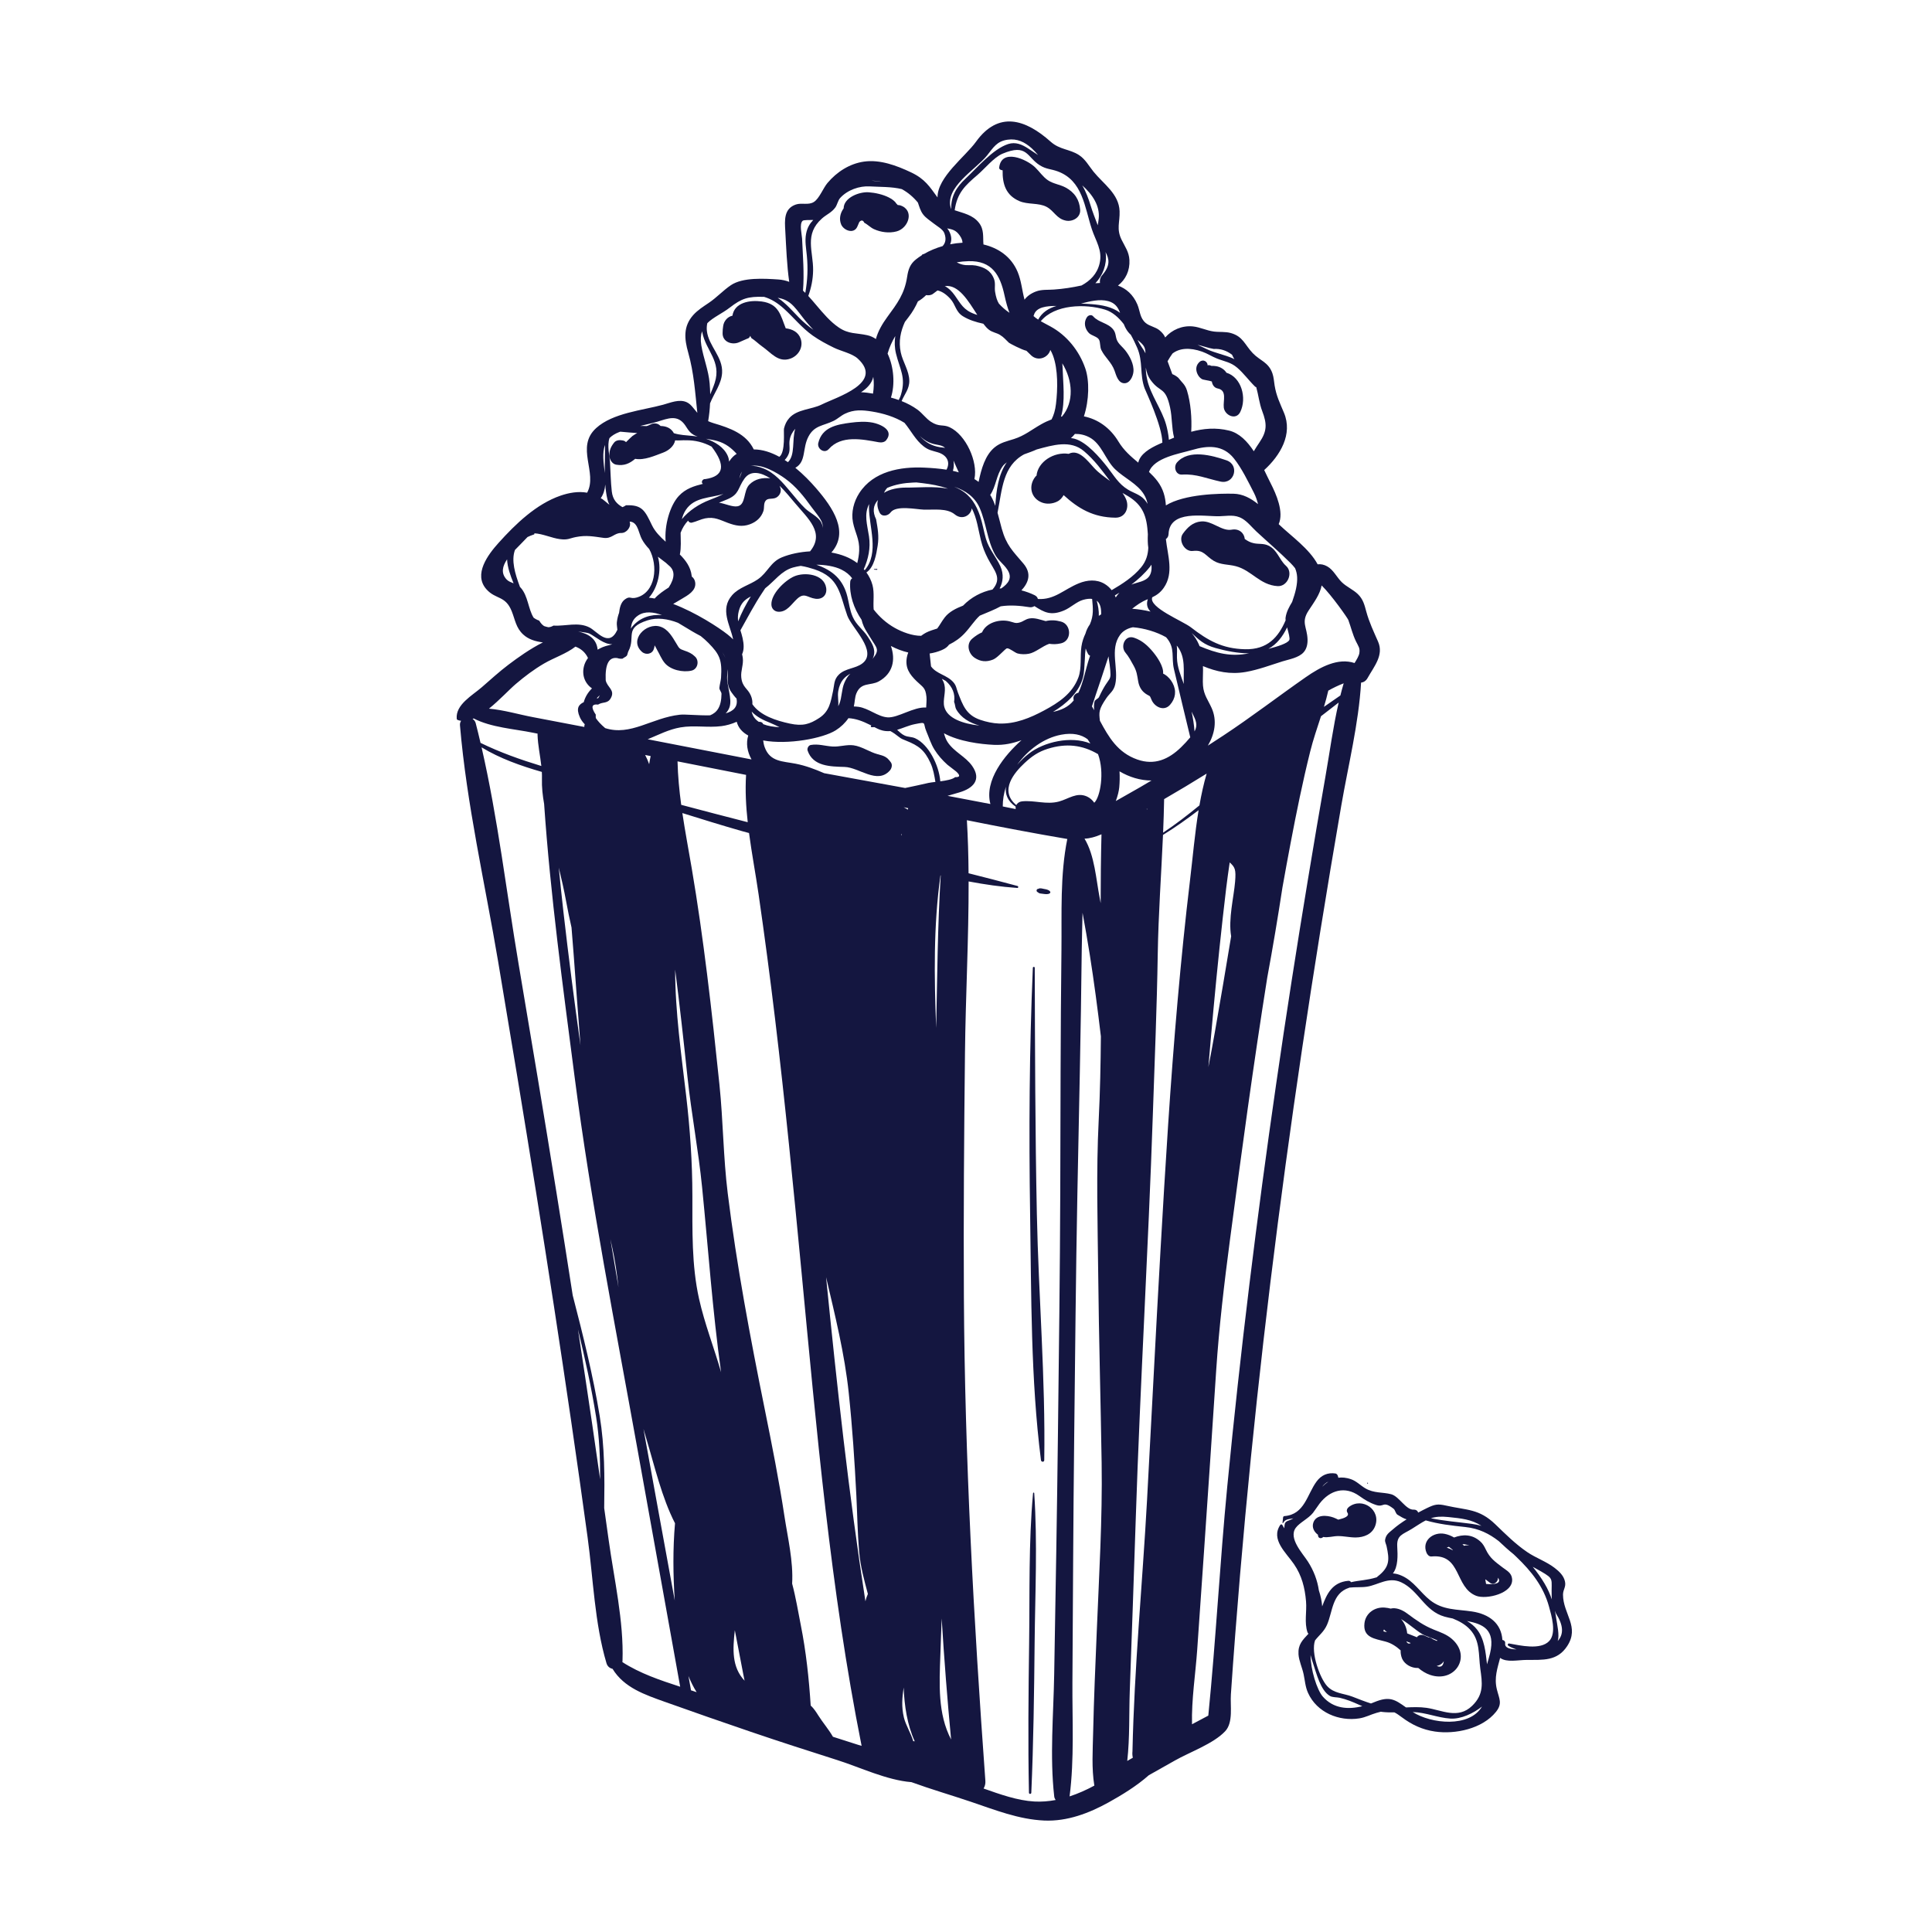 <svg xmlns="http://www.w3.org/2000/svg" contentScriptType="text/ecmascript" width="375" viewBox="0 0 375 375" height="375" version="1.0"><defs><clipPath id="a"><path d="M 88.402 23 L 268 23 L 268 353.617 L 88.402 353.617 Z M 88.402 23"/></clipPath></defs><g clip-path="url(#a)"><path fill="#141640" d="M 247.695 210.449 C 243.941 236.395 240.734 262.418 238.211 288.516 C 236.781 303.32 236.008 318.203 234.531 333 C 233.477 333.551 232.418 334.109 231.371 334.676 C 231.25 329.902 232.047 324.93 232.375 320.234 C 232.809 313.91 233.246 307.586 233.688 301.266 C 234.504 289.504 235.285 277.742 236.062 265.977 C 236.625 257.5 237.621 249.109 238.73 240.691 C 240.973 223.68 243.273 206.688 245.973 189.75 C 247.051 183.934 248.027 178.102 248.922 172.258 C 249.438 169.371 249.961 166.484 250.512 163.605 C 251.641 157.668 252.844 151.746 254.305 145.883 C 254.887 143.543 255.668 141.293 256.402 139.02 C 257.551 138.141 258.695 137.254 259.836 136.363 C 258.75 141.09 258.102 145.984 257.273 150.695 C 256.105 157.34 254.977 163.988 253.879 170.645 C 251.684 183.891 249.613 197.156 247.695 210.449 Z M 200.762 349.672 C 197.48 349.484 194.121 348.285 190.91 347.148 C 191.164 346.73 191.301 346.238 191.262 345.688 C 188.988 314.387 187.266 283.09 187.09 251.695 C 187 235.957 187.129 220.215 187.301 204.477 C 187.418 193.434 188.035 182.215 188.008 171.086 C 191.141 171.676 194.293 172.133 197.457 172.352 C 197.676 172.367 197.715 172.027 197.508 171.973 C 194.34 171.109 191.172 170.305 187.996 169.5 C 187.973 166.059 187.871 162.621 187.672 159.203 C 194.156 160.504 200.652 161.742 207.164 162.848 C 205.738 169.863 206.105 177.258 206.027 184.391 C 205.945 192.289 205.875 200.191 205.859 208.09 C 205.828 223.625 205.801 239.156 205.621 254.691 C 205.438 270.23 205.281 285.766 205.02 301.301 C 204.883 309.195 204.75 317.098 204.617 324.996 C 204.484 332.824 203.742 340.91 204.625 348.695 C 204.656 348.949 204.758 349.18 204.898 349.379 C 203.531 349.637 202.145 349.746 200.762 349.672 Z M 161.672 337.105 C 160.836 335.648 159.715 334.371 158.816 332.945 C 158.488 332.422 157.973 331.598 157.355 331.043 C 157.02 325.816 156.457 320.562 155.434 315.434 C 154.922 312.879 154.48 310.078 153.754 307.383 C 154.004 303.047 152.883 298.383 152.266 294.328 C 151.211 287.363 149.832 280.438 148.438 273.535 C 145.633 259.672 142.992 245.68 141.254 231.637 C 140.383 224.613 140.371 217.566 139.645 210.535 C 138.906 203.395 138.137 196.254 137.25 189.129 C 136.391 182.25 135.43 175.379 134.266 168.543 C 133.652 164.938 132.977 161.383 132.445 157.816 C 136.254 159.008 140.07 160.191 143.91 161.289 C 144.402 161.426 144.895 161.562 145.387 161.691 C 145.922 165.699 146.676 169.695 147.242 173.59 C 148.414 181.68 149.484 189.781 150.457 197.895 C 152.402 214.094 153.988 230.324 155.543 246.562 C 158.492 277.391 161.168 308.461 167.238 338.871 C 167.008 338.805 166.777 338.734 166.555 338.668 C 164.926 338.148 163.297 337.625 161.672 337.105 Z M 134.105 328.082 C 134.105 328.02 134.102 327.953 134.09 327.887 C 133.938 327.027 133.781 326.172 133.629 325.316 C 134.074 326.418 134.598 327.469 135.215 328.449 C 134.945 328.359 134.684 328.273 134.418 328.184 C 134.312 328.148 134.211 328.117 134.105 328.082 Z M 120.801 322.613 C 120.812 322.547 120.824 322.473 120.828 322.395 C 121.094 314.645 119.188 306.5 118.129 298.828 C 117.852 296.793 117.559 294.758 117.273 292.719 C 117.367 286.754 117.375 280.781 116.406 274.871 C 115.117 266.992 113.18 259.199 111.164 251.43 C 110.141 244.832 109.098 238.242 108.039 231.652 C 105.645 216.773 103.164 201.906 100.648 187.047 C 98.301 173.16 96.633 158.832 93.473 145.055 C 97.02 147.215 101.059 148.645 105.168 149.828 C 105.191 150.262 105.207 150.695 105.191 151.129 C 105.141 152.801 105.328 154.418 105.613 156.039 C 106.832 173.781 109.273 191.594 111.543 209.117 C 114.695 233.422 119.453 257.492 123.789 281.602 C 126.535 296.867 129.277 312.133 132.023 327.395 C 128.137 326.129 124.258 324.832 120.801 322.613 Z M 112.18 258.023 C 113.555 263.676 114.805 269.348 115.711 275.066 C 116.344 279.047 116.504 283.078 116.488 287.133 C 115.977 283.539 115.461 279.945 114.934 276.355 C 114.035 270.242 113.113 264.133 112.18 258.023 Z M 100.133 132.746 C 101.859 131.277 103.633 129.938 105.59 128.793 C 107.523 127.664 109.914 126.898 111.695 125.508 C 112.723 125.895 113.578 126.555 114.129 127.719 C 113.824 128.129 113.57 128.586 113.41 129.094 C 112.832 130.965 113.527 132.668 114.906 133.617 C 114.109 134.387 113.57 135.312 113.305 136.289 C 112.328 136.762 111.773 137.453 112.547 139.207 C 112.77 139.723 113.105 140.172 113.5 140.578 C 113.438 140.746 113.402 140.922 113.414 141.102 C 110.109 140.461 106.805 139.824 103.5 139.207 C 100.855 138.719 97.82 137.801 94.906 137.551 C 96.953 135.902 98.867 133.82 100.133 132.746 Z M 98.359 112.5 C 97.152 111.254 97.559 109.848 98.426 108.57 C 98.492 110.137 99.07 111.719 99.688 113.227 C 99.18 113.023 98.691 112.84 98.359 112.5 Z M 117.441 86.355 C 117.449 88.043 117.371 89.938 117.391 91.816 C 117.148 89.77 116.859 87.867 117.441 86.355 Z M 132.449 81.902 C 133.297 82.707 133.469 83.73 134.625 84.395 C 134.883 84.543 135.148 84.652 135.414 84.75 C 135.145 84.703 134.879 84.66 134.625 84.633 C 133.039 84.457 132.016 84.469 130.785 84.078 C 130.742 83.996 130.695 83.914 130.645 83.832 C 130.062 82.992 129.176 82.699 128.223 82.688 C 128.012 82.488 127.789 82.309 127.461 82.23 C 126.496 82.02 126.215 82.578 125.352 82.73 C 125.566 82.691 125.062 82.672 124.254 82.68 C 125.113 82.473 125.977 82.273 126.82 82.066 C 128.914 81.551 130.859 80.398 132.449 81.902 Z M 136.277 64.289 C 136.289 64.359 136.297 64.426 136.309 64.5 C 137.012 68.102 140.074 70.098 138.734 74.285 C 138.473 75.102 138.152 75.828 137.852 76.547 C 137.84 75.852 137.801 75.141 137.742 74.422 C 137.523 71.84 136.547 69.566 136.129 67.059 C 135.941 65.918 136.016 65.023 136.277 64.289 Z M 154.055 59.441 C 154.859 60.297 155.543 61.309 156.289 62.215 C 156.801 62.836 157.332 63.441 157.883 64.027 C 156.906 63.324 155.977 62.551 155.105 61.672 C 153.809 60.367 152.594 58.906 151.051 57.871 C 151.016 57.844 150.977 57.828 150.941 57.801 C 152.059 57.98 153.066 58.391 154.055 59.441 Z M 155.684 46.309 C 155.652 45.582 155.102 43.434 155.797 42.852 C 156.012 42.676 157.004 42.719 157.855 42.695 C 157.203 43.371 156.684 44.176 156.457 45.391 C 156.195 46.789 156.473 48.207 156.605 49.602 C 156.852 52.133 156.738 54.395 156.309 56.844 C 156.16 56.699 156.016 56.555 155.863 56.418 C 156.129 53.07 155.832 49.66 155.684 46.309 Z M 171.176 35.305 C 170.496 35.199 169.812 35.117 169.137 35.066 C 169.766 35.066 170.441 35.148 171.176 35.305 Z M 191.59 30.172 C 192.816 28.625 193.488 27.406 195.57 27.117 C 197.438 26.859 198.871 27.547 200.254 28.785 C 200.707 29.195 201.105 29.648 201.496 30.098 C 200.863 29.684 200.227 29.254 199.547 28.809 C 198.363 28.039 197.109 27.5 195.691 27.957 C 192.711 28.922 189.629 32.602 187.398 34.684 C 185.598 36.359 184.578 38.121 184.621 40.551 C 184.613 40.547 184.605 40.547 184.598 40.543 C 183.176 36.402 189.426 32.898 191.59 30.172 Z M 213.262 42.414 C 213.215 42.902 213.137 43.32 213.07 43.723 C 212.574 42.41 212.055 41.105 211.676 39.852 C 211.273 38.531 210.773 37.184 210.062 35.98 C 212.047 37.746 213.512 39.934 213.262 42.414 Z M 213.879 53.484 C 213.539 53.875 213.434 54.414 213.5 54.926 C 213.207 54.93 212.91 54.945 212.613 54.973 C 214.051 53.473 214.863 51.328 214.629 49.219 C 214.617 49.117 214.594 49.016 214.578 48.914 C 215.285 50.238 215.605 51.508 213.879 53.484 Z M 222.328 68.574 C 222.176 68.238 221.941 67.844 221.582 67.336 C 221.289 66.922 221.035 66.461 220.793 65.984 C 220.832 66.016 220.867 66.039 220.906 66.07 C 222.121 67.027 222.312 67.527 222.328 68.574 Z M 227.109 79.082 C 227.543 81.055 227.391 83.004 227.891 84.945 C 227.555 85.078 227.219 85.219 226.883 85.363 C 226.789 84.207 226.52 83.051 226.336 82.402 C 225.492 79.426 223.305 76.613 222.664 73.656 C 222.441 72.633 222.391 71.906 222.406 71.344 C 222.531 72.234 222.816 73.074 223.426 73.887 C 225.23 76.289 226.215 75 227.109 79.082 Z M 239.141 68.859 C 239.27 69.16 239.43 69.441 239.594 69.723 C 239.484 69.664 239.379 69.598 239.27 69.551 C 237.684 68.859 235.934 68.543 234.324 67.812 C 233.723 67.543 233.09 67.195 232.441 66.93 C 233.477 67.156 234.52 67.559 235.582 67.73 C 236.879 67.652 238.066 68.027 239.141 68.859 Z M 244.469 85.855 C 244.059 86.469 243.691 87.02 243.363 87.586 C 242.105 85.676 240.57 84.07 238.57 83.578 C 236 82.945 233.574 83.168 231.215 83.805 C 231.363 81.152 231.117 78.172 230.391 75.797 C 230.023 74.598 229.371 74.211 228.707 73.324 C 228.359 73.023 227.973 72.785 227.543 72.617 C 227.238 71.785 226.93 70.949 226.625 70.113 C 226.938 69.57 227.25 69.062 227.582 68.617 C 228.914 67.582 230.895 67.391 233.352 68.262 C 234.344 68.609 235.254 69.219 236.238 69.602 C 237.73 70.188 238.879 70.289 240.156 71.383 C 241.395 72.449 242.418 73.875 243.594 75.023 C 243.672 75.098 243.754 75.133 243.836 75.152 C 244.266 76.664 244.438 78.344 244.988 79.773 C 245.965 82.324 245.922 83.703 244.469 85.855 Z M 250.465 109.262 C 250.82 109.617 251.121 109.957 251.375 110.285 C 251.828 111.355 251.926 112.504 251.555 114.285 C 251.375 115.141 251.086 115.996 250.801 116.84 C 250.223 117.793 249.688 118.758 249.527 119.891 C 249.508 120.027 249.516 120.203 249.539 120.398 C 248.133 123.684 246.012 126.121 241.648 126.016 C 237.25 125.914 234.465 124.328 231.133 121.75 C 229.547 120.527 222.98 117.934 223.637 115.965 C 223.641 115.953 223.641 115.945 223.641 115.938 C 224.531 115.512 225.254 114.996 225.891 114.082 C 227.883 111.227 226.641 107.812 226.297 104.629 C 226.582 104.445 226.793 104.137 226.816 103.664 C 227.012 98.895 233.656 100.262 236.652 100.203 C 238.258 100.172 239.656 99.793 241.141 100.672 C 242.156 101.27 242.996 102.352 243.863 103.16 C 246.055 105.195 248.348 107.152 250.465 109.262 Z M 253.035 126.605 C 253.648 125.91 253.82 124.984 253.793 124.098 C 253.707 121.664 252.477 120.816 254.008 118.488 C 255.074 116.863 256.203 115.371 256.531 113.633 C 258.508 115.586 261.57 119.965 261.707 120.332 C 262.219 121.723 262.535 123.137 263.191 124.484 C 263.684 125.496 264 125.77 263.848 126.773 C 263.77 127.293 263.332 128.039 262.918 128.695 C 259.719 127.633 256.316 129.441 253.449 131.441 C 248.078 135.184 242.902 139.172 237.43 142.781 C 236.441 143.434 235.445 144.078 234.449 144.723 C 235.793 142.445 236.266 139.867 235.188 137.449 C 234.5 135.898 233.652 134.91 233.5 133.082 C 233.422 132.098 233.516 131.098 233.508 130.113 C 233.508 129.84 233.5 129.566 233.492 129.289 C 236.125 130.383 238.777 130.953 241.805 130.426 C 244.23 130 246.605 129.102 248.953 128.363 C 250.207 127.973 252.078 127.68 253.035 126.605 Z M 257.82 134.051 C 258.777 133.512 259.77 133.031 260.809 132.633 C 260.578 133.414 260.363 134.199 260.168 134.988 C 259.098 135.715 258.031 136.453 256.977 137.199 C 257.289 136.164 257.578 135.117 257.82 134.051 Z M 208.156 326.578 C 208.203 318.676 208.25 310.781 208.297 302.879 C 208.387 287.078 208.586 271.281 208.762 255.484 C 208.934 239.684 209.262 223.887 209.594 208.09 C 209.762 200.191 209.867 192.293 209.965 184.391 C 209.996 182.004 210.074 179.59 210.121 177.168 C 210.613 179.879 211.102 182.59 211.527 185.312 C 212.355 190.57 213.055 195.859 213.68 201.152 C 213.637 206.57 213.527 211.98 213.258 217.395 C 212.754 227.391 213.055 237.473 213.164 247.477 C 213.289 259.645 213.641 271.805 213.828 283.977 C 213.992 294.844 213.324 305.75 212.883 316.609 C 212.613 323.18 212.32 329.754 212.176 336.328 C 212.102 339.75 211.859 343.207 212.41 346.586 C 210.891 347.41 209.273 348.137 207.605 348.68 C 208.543 341.406 208.113 333.902 208.156 326.578 Z M 194.633 156.531 C 194.629 155.262 194.844 153.965 195.25 152.703 C 195.066 154.117 195.547 155.488 197.145 156.578 C 197.117 156.727 197.109 156.883 197.152 157.043 C 196.312 156.871 195.473 156.699 194.633 156.531 Z M 183.918 154.473 C 184.703 154.246 185.465 154.023 186.207 153.805 C 188.875 153.027 190.578 151.348 188.688 148.656 C 187.395 146.816 185.184 145.961 183.918 144.02 C 183.598 143.527 183.391 142.941 183.219 142.324 C 186.168 143.941 190.301 144.453 192.918 144.574 C 194.914 144.664 196.586 144.277 198.273 143.672 C 194.988 146.582 191.012 151.477 192.238 156.059 C 189.469 155.52 186.695 154.988 183.918 154.473 Z M 181.711 199.531 C 181.324 189.637 181.172 179.691 182.543 169.918 C 182.559 169.922 182.574 169.926 182.594 169.93 C 181.98 179.766 181.922 189.719 181.711 199.531 Z M 164.746 270.414 C 165.441 277.004 165.879 283.605 166.215 290.219 C 166.395 293.848 166.445 297.516 166.754 301.133 C 167.004 304.098 167.734 306.637 168.453 309.383 C 168.25 309.84 168.094 310.312 167.977 310.805 C 164.738 289.934 162.441 268.949 160.34 247.891 C 162.086 255.34 163.945 262.766 164.746 270.414 Z M 131.508 147.781 C 135.941 148.656 140.379 149.531 144.812 150.406 C 144.625 153.438 144.793 156.516 145.133 159.59 C 140.82 158.484 136.516 157.367 132.223 156.219 C 131.844 153.434 131.578 150.633 131.508 147.781 Z M 135.688 252.109 C 134.223 245.543 134.402 238.766 134.391 232.082 C 134.383 225.586 133.941 219.176 133.188 212.723 C 132.246 204.648 131.047 196.395 131.047 188.203 C 131.934 195.129 132.699 202.062 133.434 209.004 C 134.195 216.18 135.562 223.258 136.277 230.438 C 137.477 242.445 138.293 254.418 139.961 266.348 C 138.594 261.57 136.777 256.973 135.688 252.109 Z M 125.496 279.395 C 127.066 284.605 128.465 290.711 131.02 295.668 C 130.586 300.641 130.645 305.699 130.969 310.656 C 128.941 299.551 126.898 288.449 124.895 277.34 C 125.09 278.023 125.289 278.707 125.496 279.395 Z M 118.809 242.023 C 119.391 244.629 119.754 247.254 120.051 249.887 C 119.516 246.766 118.988 243.637 118.469 240.512 C 118.582 241.016 118.695 241.52 118.809 242.023 Z M 109.883 174.938 C 110.191 176.641 110.551 178.332 110.93 180.02 C 111.074 181.777 111.211 183.531 111.348 185.289 C 111.797 191.16 112.195 197.039 112.672 202.906 C 111.469 194.312 110.355 185.707 109.371 177.082 C 109.043 174.195 108.746 171.305 108.457 168.41 C 108.984 170.574 109.484 172.746 109.883 174.938 Z M 117.902 96.922 C 118.004 97.328 118.133 97.664 118.285 97.961 C 118.191 97.895 118.098 97.832 118.004 97.75 C 117.648 97.445 117.289 97.152 116.918 96.871 C 116.809 96.82 116.711 96.766 116.605 96.711 C 117.141 95.918 117.406 95.031 117.48 94.043 C 117.555 95.051 117.684 96.023 117.902 96.922 Z M 139.234 85.602 C 140.898 86.086 141.98 86.992 142.988 88.09 C 142.445 88.422 142.039 88.84 141.637 89.414 C 141.59 89.48 141.555 89.543 141.516 89.605 C 141.488 89.207 141.406 88.812 141.238 88.445 C 140.504 86.805 138.805 85.75 137.031 85.164 C 137.77 85.293 138.516 85.395 139.234 85.602 Z M 223.062 111.848 C 222.316 112.902 220.758 113.004 219.602 113.469 C 220.945 112.453 222.188 111.305 223.188 110.039 C 223.305 109.891 223.406 109.746 223.5 109.602 C 223.57 110.438 223.492 111.234 223.062 111.848 Z M 219.754 118.156 C 220.645 117.453 221.531 116.801 222.742 116.324 C 222.758 116.316 222.773 116.309 222.789 116.305 C 222.449 117.324 222.715 118.098 223.32 118.707 C 222.191 118.449 220.977 118.242 219.754 118.156 Z M 232.719 125.121 C 232.355 124.281 231.871 123.535 231.305 122.875 C 232.699 124.176 233.672 125.148 235.934 125.781 C 237.867 126.324 240.281 126.824 242.426 126.805 C 238.91 127.535 236.145 126.801 232.828 125.41 C 232.789 125.316 232.758 125.215 232.719 125.121 Z M 231.859 141.969 C 231.766 140.68 231.562 139.395 231.289 138.125 C 231.324 138.199 231.355 138.27 231.395 138.344 C 232.125 139.805 232.539 140.711 231.859 141.969 Z M 221.277 152.809 C 219.719 153.711 218.148 154.594 216.578 155.48 C 216.945 154.504 217.18 153.527 217.246 152.812 C 217.34 151.801 217.359 150.758 217.301 149.719 C 219.203 150.836 221.309 151.496 223.504 151.496 C 222.762 151.934 222.023 152.379 221.277 152.809 Z M 232.809 156.328 C 230.527 158.199 228.195 160.004 225.758 161.621 C 225.848 159.449 225.918 157.281 225.957 155.109 C 228.738 153.504 231.484 151.852 234.211 150.156 C 233.625 152.16 233.176 154.23 232.809 156.328 Z M 235.547 195.746 C 236.27 187.949 237.074 180.156 238.004 172.379 C 238.203 170.738 238.438 169.074 238.684 167.391 C 239.695 168.324 239.938 168.711 239.73 171.16 C 239.473 174.211 238.387 178.371 238.965 181.73 C 237.941 187.969 236.879 194.199 235.789 200.422 C 235.398 202.66 234.977 204.891 234.547 207.121 C 234.863 203.328 235.195 199.539 235.547 195.746 Z M 219.289 328.23 C 219.695 317.047 220.09 305.867 220.453 294.684 C 221.312 268.551 222.883 242.457 223.766 216.328 C 224.117 205.938 224.555 195.535 224.719 185.137 C 224.844 177.438 225.402 169.75 225.738 162.055 C 228.129 160.586 230.41 158.961 232.648 157.254 C 231.902 161.801 231.512 166.461 230.984 170.824 C 230.047 178.598 229.27 186.391 228.578 194.184 C 227.148 210.309 226.184 226.477 225.254 242.641 C 224.32 258.832 223.527 275.031 222.637 291.23 C 221.746 307.418 220.156 323.715 219.812 339.91 C 219.762 340.379 219.793 340.797 219.883 341.172 C 219.52 341.379 219.156 341.59 218.797 341.797 C 219.305 337.301 219.133 332.562 219.289 328.23 Z M 213.797 161.938 C 213.684 166.391 213.637 170.848 213.637 175.305 C 213.578 174.996 213.527 174.691 213.469 174.387 C 212.746 170.727 212.488 166.039 210.504 162.781 C 211.527 162.758 212.656 162.426 213.797 161.938 Z M 198.855 148.117 C 200.258 146.801 201.543 145.914 203.375 145.34 C 206.957 144.215 210.102 144.594 213.129 146.379 C 214.43 149.922 213.562 154.723 212.395 155.812 C 212.039 155.293 211.551 154.855 210.957 154.59 C 208.977 153.719 207.414 155.066 205.547 155.574 C 203.105 156.234 200.793 155.289 198.359 155.543 C 197.883 155.59 197.465 155.879 197.258 156.266 C 193.859 153.418 196.949 149.906 198.855 148.117 Z M 205.984 142.605 C 208.242 142.18 209.898 142.586 211.094 143.477 C 211.27 143.758 211.449 144.035 211.637 144.309 C 207.855 142.781 202.609 144 199.695 146.281 C 198.934 146.875 198.137 147.621 197.422 148.457 C 199.527 145.523 202.609 143.238 205.984 142.605 Z M 183.312 132.914 C 183.203 132.457 183.027 132.094 182.82 131.754 C 183.07 131.891 183.328 132.023 183.574 132.168 C 184.891 133.328 185.43 134.684 185.191 136.246 C 185.398 136.672 185.359 137.242 185.602 137.676 C 186.516 139.312 188.195 140.301 190.129 140.836 C 186.898 140.488 183.852 139.43 183.285 137.195 C 182.945 135.859 183.648 134.312 183.312 132.914 Z M 182.512 151.656 C 182.258 148.477 180.215 144.477 177.641 143.301 C 176.945 142.984 176.266 143.086 175.574 142.766 C 175 142.504 174.586 142.062 174.129 141.66 C 175.262 141.336 176.344 140.805 177.539 140.562 C 179.984 140.074 179.07 140.25 179.816 141.984 C 180.34 143.195 180.668 144.359 181.379 145.5 C 182.062 146.594 182.926 147.57 183.883 148.426 C 184.449 148.867 185.02 149.309 185.59 149.75 C 186.426 150.512 186.359 150.879 185.391 150.844 C 184.887 151.285 183.68 151.5 182.512 151.656 Z M 125.719 143.492 C 127.812 142.629 129.824 141.57 132.09 141.184 C 134.734 140.73 137.391 141.281 140.039 140.941 C 140.934 140.828 142.004 140.547 142.996 140.094 C 143.297 141.273 144.098 142.148 145.234 142.766 C 144.773 144.246 145.02 145.891 145.871 147.406 C 139.152 146.102 132.438 144.797 125.719 143.492 Z M 126.004 148.328 C 125.781 147.707 125.527 147.109 125.223 146.543 C 125.578 146.613 125.938 146.684 126.293 146.754 C 126.18 147.281 126.078 147.805 126.004 148.328 Z M 142.629 316.422 C 143.18 319.301 143.73 322.184 144.289 325.066 C 144.367 325.453 144.445 325.836 144.523 326.223 C 142.031 323.57 142.211 320.191 142.629 316.422 Z M 116.086 135.531 C 115.992 135.531 115.898 135.531 115.809 135.531 C 115.992 135.336 116.195 135.145 116.438 134.957 C 116.34 135.145 116.219 135.336 116.086 135.531 Z M 129.793 114.035 C 128.801 114.672 127.859 115.301 127.066 116.172 C 126.688 116.098 126.312 116.047 125.949 116.012 C 127.691 114.09 128.477 110.688 127.699 108.059 C 128.027 108.305 128.363 108.551 128.676 108.805 C 129.066 109.078 129.438 109.383 129.777 109.719 C 131.035 110.695 131.035 112.133 129.793 114.035 Z M 140.422 95.863 C 139.613 96.309 138.723 96.66 137.699 97.055 C 135.75 97.801 133.715 99.098 132.348 100.773 C 132.5 100.152 132.742 99.547 133.121 98.969 C 134.805 96.43 137.871 96.711 140.422 95.863 Z M 152.418 92.906 C 154.5 94.414 156.039 96.359 157.527 98.438 C 158.07 99.199 159.352 100.652 159.59 101.551 C 159.676 101.883 159.719 102.195 159.738 102.496 C 159.664 102.062 159.539 101.656 159.352 101.316 C 158.777 100.273 157.129 99.504 156.285 98.691 C 155.273 97.707 154.383 96.598 153.48 95.516 C 151.969 93.703 150.305 91.684 148 90.852 C 147.227 90.574 146.426 90.352 145.672 90.457 C 147.879 89.953 150.914 91.82 152.418 92.906 Z M 173.918 68.652 C 174.652 71.668 175.887 73.242 174.883 76.582 C 174.746 77.043 174.578 77.359 174.441 77.641 C 173.945 77.465 173.441 77.309 172.93 77.168 C 173.754 74.633 173.504 71.211 172.281 68.633 C 172.641 67.391 173.145 66.289 173.77 65.23 C 173.605 66.348 173.633 67.492 173.918 68.652 Z M 195.891 60.68 C 195.082 60.125 194.477 59.582 193.883 58.926 C 193.539 58.367 193.316 57.676 193.148 56.648 C 193 55.715 193.281 55.016 192.91 54.078 C 192.266 52.457 191.004 51.867 189.391 51.539 C 188.969 51.473 188.547 51.449 188.121 51.469 C 187.23 51.516 186.426 51.328 185.707 50.914 C 186.453 50.785 187.219 50.711 187.98 50.691 C 192.578 50.574 194.129 53.406 194.973 57.324 C 195.266 58.672 195.57 59.77 195.938 60.707 C 195.922 60.699 195.906 60.688 195.891 60.68 Z M 206.145 80.832 C 206.074 80.848 206.004 80.867 205.934 80.883 C 206.82 78.004 206.324 74.125 206.246 71.305 C 206.238 71.031 206.219 70.773 206.191 70.523 C 208.234 73.84 208.516 78.031 206.145 80.832 Z M 222.078 96.031 C 222.402 96.574 222.613 97.172 222.75 97.801 C 222.562 97.492 222.352 97.191 222.09 96.91 C 221.191 95.961 220.039 95.699 218.957 95.047 C 217.09 93.926 216.223 92.301 214.922 90.645 C 213.469 88.797 210.961 85.836 208.586 85.164 C 208.363 85.102 208.121 85.062 207.871 85.035 C 208.148 84.793 208.402 84.52 208.641 84.223 C 209.598 84.207 210.559 84.402 211.496 84.91 C 213.824 86.16 214.551 89.234 216.422 91.059 C 218.176 92.77 220.789 93.871 222.078 96.031 Z M 215.773 114.551 C 215.41 114.082 214.965 113.668 214.398 113.328 C 212.836 112.398 211.031 112.562 209.414 113.215 C 206.449 114.418 204.703 116.465 201.449 116.262 C 201.387 115.973 201.195 115.711 200.816 115.523 C 199.988 115.121 199.129 114.812 198.258 114.59 C 199.629 113.102 200.301 111.336 198.629 109.371 C 196.566 106.941 195.34 105.844 194.441 102.613 C 194.16 101.598 193.918 100.551 193.621 99.523 C 194.531 94.922 194.637 90.441 198.781 88.184 C 199.641 87.875 200.496 87.574 201.23 87.238 C 204.359 86.387 207.77 85.34 210.391 87.562 C 212.469 89.32 213.828 91.227 215.453 93.359 C 214.414 92.586 213.32 91.859 212.398 90.859 C 211.078 89.422 209.371 87.082 207.43 88.09 C 204.559 87.652 201.441 89.629 201.188 92.328 C 201.102 92.387 201.02 92.461 200.953 92.547 C 199.574 94.281 200.055 96.715 202.262 97.547 C 203.191 97.895 204.281 97.797 205.164 97.371 C 205.805 97.062 206.152 96.605 206.449 96.102 C 209.305 98.707 212.211 100.445 216.512 100.48 C 218.488 100.5 219.242 98.488 218.566 96.902 C 218.375 96.449 218.137 96.051 217.879 95.684 C 218.047 95.785 218.219 95.887 218.41 95.988 C 221.52 97.691 222.516 99.719 222.754 103.129 C 222.766 103.324 222.781 103.512 222.797 103.699 C 222.758 104.617 222.762 105.504 222.883 106.324 C 222.82 107.652 222.488 108.91 221.484 110.133 C 219.98 111.965 217.852 113.336 215.773 114.551 Z M 216.566 115.965 C 216.512 115.828 216.453 115.699 216.391 115.566 C 216.688 115.402 216.98 115.234 217.27 115.055 C 217 115.336 216.766 115.641 216.566 115.965 Z M 229.77 132.762 C 229.184 131.102 228.492 129.48 228.449 127.703 C 228.426 126.781 228.527 126.07 228.406 125.309 C 228.445 125.355 228.492 125.406 228.531 125.453 C 230.191 127.621 229.672 130.227 229.77 132.762 Z M 213.492 139.898 C 213.289 138.227 213.273 137.676 214.727 135.531 C 215.406 134.523 216.156 134.168 216.461 132.848 C 217.172 129.77 215.348 126.078 217.387 123.254 C 217.984 122.422 218.883 121.953 219.895 121.75 C 222.148 121.934 224.527 122.668 226.309 123.672 C 226.355 123.723 226.414 123.773 226.461 123.832 C 228.141 125.855 227.309 127.531 227.867 129.891 C 228.902 134.289 229.969 138.715 231.031 143.113 C 230.469 143.789 229.867 144.441 229.242 145.047 C 226.836 147.383 224.102 148.598 220.762 147.426 C 216.91 146.078 215.184 143.039 213.492 139.898 Z M 210.137 131.727 C 210.504 130.484 210.461 129.18 210.57 127.906 C 210.578 127.223 210.645 126.543 210.73 125.867 C 210.844 126.223 210.992 126.57 211.184 126.918 C 211.281 127.09 211.426 127.203 211.586 127.285 C 211.527 127.465 211.457 127.652 211.398 127.832 C 210.742 129.844 210.258 132.48 209.32 134.457 C 208.797 134.559 208.309 134.988 208.355 135.562 C 208.367 135.695 208.383 135.832 208.398 135.965 C 207.328 137.277 205.961 137.832 204.383 138.18 C 207.004 136.602 209.328 134.465 210.137 131.727 Z M 213.727 119.25 C 213.578 119.336 213.43 119.434 213.281 119.531 C 213.316 118.547 213.137 117.527 212.875 116.598 C 213.582 117.129 213.773 118.148 213.727 119.25 Z M 215.387 129.016 C 215.824 132.781 215.434 130.73 213.324 135.285 C 213.152 135.66 212.539 135.762 212.438 136.207 C 212.32 136.73 212.32 137.289 212.375 137.855 C 212.234 137.605 212.086 137.352 211.938 137.105 C 212.168 136.473 212.367 135.82 212.582 135.172 C 213.441 132.59 214.34 129.996 215.164 127.391 C 215.203 127.957 215.34 128.582 215.387 129.016 Z M 180.711 129.34 C 180.621 128.508 180.531 127.68 180.441 126.848 C 181.246 126.723 182.039 126.508 182.812 126.176 C 183.52 125.879 183.934 125.52 184.219 125.121 C 185.379 124.543 186.332 123.887 187.258 122.898 C 188.352 121.734 189.09 120.488 190.168 119.5 C 191.594 118.895 193.059 118.336 194.23 117.688 C 196.078 117.398 198.023 117.562 199.836 117.855 C 200.184 117.91 200.512 117.816 200.785 117.645 C 202.695 118.867 203.969 119.57 206.551 118.48 C 207.809 117.953 208.957 116.785 210.254 116.422 C 210.961 116.227 211.52 116.184 211.98 116.25 C 212.152 118.098 212.305 119.445 211.543 121.191 C 211.152 121.742 210.863 122.344 210.691 122.969 C 210.332 123.738 210.055 124.492 209.902 125.496 C 209.625 127.391 209.988 129.703 209.312 131.5 C 208.129 134.645 205.492 136.379 202.684 137.887 C 199.957 139.352 197.066 140.547 193.914 140.438 C 192.711 140.395 191.41 140.113 190.266 139.719 C 187.516 138.781 186.887 136.887 185.922 134.398 C 185.633 133.656 185.637 133.102 185.055 132.43 C 183.809 130.996 181.773 130.84 180.711 129.34 Z M 149.461 140.293 C 149.977 140.492 150.617 140.812 151.301 141.145 C 150.145 141.098 149.039 140.922 148.129 140.555 C 148.027 140.215 147.641 140.062 147.289 140.113 C 146.582 139.648 146.086 139 145.898 138.113 C 146.793 139.094 148.109 139.77 149.461 140.293 Z M 141.137 131.32 C 141.168 130.727 141.234 130.289 141.258 129.883 C 141.273 130.184 141.277 130.496 141.262 130.828 C 141.203 132.043 141.176 132.969 141.766 134.059 C 141.898 134.312 142.996 135.77 142.938 135.508 C 143.309 137.176 142.352 138.039 140.855 138.461 C 141.176 138.125 141.434 137.738 141.59 137.293 C 142.176 135.648 141.031 133.031 141.137 131.32 Z M 128.473 119.379 C 126.281 119.23 124.23 119.844 122.734 121.621 C 122.621 121.758 122.531 121.895 122.453 122.035 C 122.531 121.062 122.812 120.148 123.883 119.445 C 125.172 118.598 126.805 118.777 128.473 119.379 Z M 140.805 127.707 C 140.641 127.348 140.441 126.984 140.207 126.613 C 140.441 126.949 140.645 127.309 140.805 127.707 Z M 183.453 86.934 C 183.152 86.867 182.836 86.863 182.484 86.809 C 180.77 86.539 179.613 85.805 178.523 84.617 C 179.047 85.102 179.605 85.547 180.285 85.848 C 181.812 86.527 182.578 86.188 183.453 86.934 Z M 192.391 96.379 C 192.328 96.27 192.262 96.176 192.199 96.07 C 193.344 94.398 193.344 92.312 194.586 90.543 C 194.793 90.246 195.082 89.984 195.414 89.742 C 193.812 92.031 193.367 95.133 193.191 98.184 C 192.965 97.562 192.711 96.953 192.391 96.379 Z M 169.578 118.305 C 169.445 116.742 169.754 115.113 169.352 113.57 C 169.113 112.668 168.699 111.844 168.168 111.105 C 169.691 110.117 170.102 107.52 170.355 105.91 C 170.645 104.07 170.367 102.598 170.051 100.793 C 169.332 99.324 169.469 98.074 170.43 97.039 C 170.203 97.688 170.25 98.488 170.715 99.465 C 171.156 100.395 172.367 100.145 172.863 99.465 C 173.93 98.012 177.871 98.879 179.34 98.922 C 181.25 98.98 183.781 98.578 185.328 99.848 C 186.77 101.031 188.449 100.047 188.621 98.66 C 189.621 100.562 189.879 102.809 190.395 104.871 C 190.727 106.195 191.141 107.219 191.75 108.414 C 192.965 110.781 194.609 112.176 192.641 114.43 C 190.52 114.867 188.531 115.895 186.93 117.551 C 185.512 118.098 184.211 118.766 183.387 119.824 C 182.785 120.598 182.406 121.363 181.914 121.996 C 181.16 122.238 180.391 122.457 179.73 122.805 C 179.41 122.973 179.098 123.18 178.793 123.41 C 177.07 123.426 175.082 122.664 173.684 121.879 C 172.031 120.953 170.684 119.723 169.578 118.305 Z M 172.215 94.699 C 173.777 94.016 175.559 93.734 177.184 93.668 C 177.406 93.656 177.641 93.648 177.871 93.641 C 178.297 93.684 178.711 93.734 179.102 93.785 C 180.691 93.977 182.418 94.273 184 94.855 C 181.301 94.328 178.145 94.664 175.844 94.641 C 174.434 94.633 172.738 94.918 171.59 95.656 C 171.758 95.277 171.969 94.961 172.215 94.699 Z M 185.074 89.391 C 185.43 90.16 185.73 90.938 186.098 91.684 C 185.723 91.574 185.34 91.473 184.953 91.391 C 185.148 90.82 185.176 90.094 185.074 89.391 Z M 168.672 104.113 C 168.312 101.766 167.668 99.832 168.695 97.836 C 168.68 98.027 168.668 98.227 168.668 98.43 C 168.656 102.23 170.734 107.297 167.84 110.68 C 167.785 110.609 167.723 110.547 167.66 110.48 C 168.535 108.484 169.012 106.367 168.672 104.113 Z M 168.438 123.594 C 167.551 122.215 166.199 121.309 165.516 119.738 C 164.949 118.461 164.809 117.141 164.477 115.801 C 163.652 112.484 161.629 110.707 158.453 109.609 C 160.227 109.629 162 109.91 163.312 110.555 C 164.227 111.004 164.902 111.574 165.406 112.246 C 165.207 112.379 165.051 112.602 165.027 112.906 C 164.836 115.469 165.703 118.051 167.223 120.289 C 167.332 120.73 167.473 121.176 167.676 121.621 C 168.035 122.402 168.547 123.094 168.98 123.832 C 170.117 125.766 170.887 126.043 169.359 127.898 C 169.426 127.758 169.496 127.621 169.547 127.457 C 170.031 125.957 169.199 124.773 168.438 123.594 Z M 163.887 132.543 C 163.336 133.848 163.43 135.336 162.91 136.641 C 162.848 136.793 162.77 136.93 162.695 137.074 C 162.812 136.105 162.531 135.152 162.707 134.125 C 163.039 132.211 163.973 131.344 165.051 130.773 C 164.516 131.254 164.172 131.879 163.887 132.543 Z M 145.754 135.039 C 145.152 133.582 144.07 133.441 143.879 131.453 C 143.754 130.203 144.34 129 144.176 127.711 C 144.145 127.465 144.098 127.23 144.039 127 C 144.453 126.074 144.398 125.039 144.133 123.836 C 144.012 123.289 143.859 122.805 143.715 122.34 C 145.117 119.859 146.395 117.379 147.988 114.996 C 148.156 114.742 148.336 114.473 148.52 114.188 C 150.367 112.77 151.648 110.793 153.93 110.152 C 154.387 110.023 154.898 109.922 155.426 109.836 C 156.359 109.98 157.289 110.246 158.066 110.5 C 162.973 112.117 162.984 115.344 164.461 119.492 C 165.297 121.84 170.469 126.449 167.367 128.781 C 166.02 129.797 164.082 129.695 162.824 130.938 C 161.836 131.914 161.973 132.852 161.695 134.125 C 161.246 136.203 161.012 138.047 159.031 139.348 C 157.156 140.578 155.801 140.988 153.289 140.445 C 150.68 139.883 147.562 138.906 146.031 136.684 C 146.07 136.18 146 135.633 145.754 135.039 Z M 143.387 118.648 C 143.793 117.012 144.621 116.359 145.73 115.773 C 144.758 117.336 143.91 118.98 143.281 120.598 C 143.195 120.004 143.203 119.379 143.387 118.648 Z M 194.359 114.203 C 194.246 114.211 194.137 114.223 194.027 114.23 C 194.699 112.953 194.863 111.465 194.176 109.922 C 193.355 108.09 191.969 106.602 191.375 104.598 C 190.945 103.129 190.723 101.605 190.227 100.148 C 189.504 98.031 188.445 96.234 186.473 95.094 C 186.09 94.871 185.652 94.668 185.191 94.469 C 187.359 95.18 189.215 96.438 190.164 98.613 C 191.426 101.508 191.594 104.801 193.117 107.602 C 193.758 108.789 194.797 109.469 195.508 110.535 C 196.609 112.176 195.684 113.277 194.359 114.203 Z M 189.695 61.129 C 189.535 61.074 189.375 61.023 189.215 60.969 C 187.004 60.18 186.52 59.016 185.305 57.316 C 184.789 56.598 184.164 55.938 183.387 55.535 C 186.047 55.148 187.969 58.438 189.695 61.129 Z M 175.645 62.477 C 175.867 62.184 176.09 61.891 176.328 61.586 C 177.16 60.512 177.707 59.523 178.168 58.496 C 178.75 58.184 179.273 57.754 179.762 57.281 C 180.242 57.363 180.738 57.305 181.098 57.031 C 181.355 56.836 181.617 56.641 181.879 56.445 C 181.91 56.422 181.934 56.398 181.961 56.375 C 182.719 56.523 183.547 57.008 184.441 57.98 C 185.504 59.133 185.453 60.488 186.918 61.391 C 188.055 62.094 189.41 62.523 190.863 62.836 C 191.219 63.309 191.574 63.707 191.93 63.984 C 192.598 64.512 193.41 64.586 194.086 64.996 C 194.863 65.469 195.184 65.926 195.832 66.527 C 195.977 66.66 198.348 67.902 199.23 68.086 C 199.531 68.383 199.832 68.676 200.133 68.965 C 201.457 70.23 203.469 69.434 203.871 67.918 C 204.07 68.262 204.246 68.633 204.395 69.039 C 205.379 71.711 205.312 75.531 204.965 78.41 C 204.82 79.645 204.523 80.613 204.109 81.41 C 203.43 81.664 202.754 81.977 202.094 82.352 C 200.242 83.395 198.883 84.559 196.805 85.215 C 195.449 85.645 194.18 85.906 193.051 86.836 C 191.199 88.367 190.469 91.039 189.945 93.535 C 189.68 93.336 189.406 93.156 189.129 92.984 C 189.133 92.969 189.145 92.957 189.145 92.938 C 189.828 89.617 187.496 84.406 184.316 82.922 C 183.012 82.316 182.324 82.934 180.684 81.859 C 179.746 81.246 179.023 80.207 178.102 79.527 C 177.141 78.828 176.098 78.285 175.004 77.852 C 175.531 76.562 176.512 75.52 176.496 73.918 C 176.477 71.965 175.227 70.262 174.836 68.398 C 174.383 66.254 174.805 64.309 175.645 62.477 Z M 156.93 84.723 C 158.086 82.551 159.738 82.688 161.785 81.699 C 162.578 81.316 163.23 80.676 164.004 80.305 C 165.742 79.473 167.328 79.566 169.25 79.875 C 171.398 80.223 173.684 80.895 175.562 82.07 C 176.809 83.57 177.703 85.426 179.285 86.645 C 180.238 87.383 180.93 87.465 182.027 87.793 C 183.82 88.332 184.508 89.703 183.715 91.164 C 182.301 90.941 180.852 90.832 179.441 90.766 C 174.773 90.543 169.512 91.473 166.781 95.715 C 165.719 97.359 165.176 99.441 165.562 101.387 C 165.965 103.41 166.863 104.645 166.766 106.875 C 166.734 107.688 166.59 108.492 166.395 109.297 C 165.027 108.238 163.262 107.578 161.371 107.246 C 164.863 103.273 161.691 98.562 158.391 94.75 C 157.328 93.52 155.945 92.082 154.375 90.797 C 156.531 89.605 155.695 87.043 156.93 84.723 Z M 143.496 92.859 C 143.621 92.398 143.742 91.949 144.027 91.547 C 144.031 91.543 144.039 91.539 144.039 91.531 C 143.82 91.957 143.723 92.438 143.496 92.859 Z M 144.5 92.898 C 145.754 91.148 147.816 91.758 149.504 92.84 C 148.02 92.676 146.566 92.93 145.445 94.066 C 144.262 95.27 144.801 97.945 143.18 98.266 C 142.172 98.465 140.672 97.715 139.559 97.574 C 140.078 97.359 140.609 97.148 141.145 96.93 C 143.547 95.93 143.16 94.766 144.5 92.898 Z M 132.32 116.246 C 133.477 115.555 135.137 114.688 134.945 113.094 C 134.883 112.566 134.621 112.16 134.27 111.91 C 134.262 111.855 134.262 111.801 134.254 111.746 C 134.059 110.082 133.125 108.789 131.957 107.625 C 132.242 106.289 132.117 104.848 132.105 103.418 C 132.449 102.48 132.945 101.703 133.559 101.047 C 133.652 101.328 133.977 101.516 134.285 101.445 C 135.172 101.242 135.992 100.789 136.875 100.613 C 138.688 100.266 139.746 100.926 141.305 101.5 C 142.738 102.027 144.039 102.316 145.535 101.77 C 146.777 101.316 147.742 100.484 148.172 99.207 C 148.395 98.551 148.168 97.75 148.605 97.195 C 149.016 96.676 149.664 96.887 150.375 96.699 C 151.16 96.488 151.758 95.551 151.48 94.746 C 151.43 94.602 151.379 94.457 151.328 94.312 C 151.328 94.305 151.324 94.301 151.32 94.293 C 152.402 95.344 153.355 96.516 154.32 97.664 C 156.836 100.676 160.16 103.434 157.23 107.02 C 155.25 107.129 153.336 107.535 151.77 108.176 C 149.539 109.082 149.02 111.117 147.09 112.449 C 145.488 113.559 143.441 114.008 142.109 115.52 C 139.68 118.285 141.73 121.293 142.301 124.105 C 141.973 123.773 141.613 123.461 141.238 123.16 C 139.516 121.801 135.078 118.898 130.664 117.223 C 131.219 116.91 131.77 116.574 132.32 116.246 Z M 117.457 141.324 C 117.441 141.312 117.43 141.293 117.414 141.281 C 116.637 140.621 116.055 139.984 115.648 139.379 C 115.625 139.172 115.621 138.953 115.641 138.715 C 114.668 137.266 114.816 136.613 116.086 136.758 C 117.035 136.164 117.93 136.641 118.559 135.504 C 119.449 133.906 117.836 133.43 117.566 132.031 C 117.434 128.922 118.18 127.492 119.809 127.73 C 120.156 127.855 120.512 127.891 120.859 127.84 C 121.035 127.652 121.41 127.539 121.617 127.32 C 121.828 127.102 121.816 126.699 121.957 126.441 C 123.477 123.586 121.047 121.922 125.668 120.414 C 127.531 119.805 129.621 120.113 131.598 120.887 C 132.926 121.648 134.141 122.449 135.059 122.945 C 135.383 123.121 135.699 123.293 136.012 123.461 C 136.566 123.906 137.078 124.359 137.52 124.812 C 139.684 127.016 140.184 128.086 139.953 131.566 C 139.918 132.074 139.676 132.957 139.633 133.5 C 139.594 133.914 140.047 134.297 140.043 134.68 C 140.008 137.234 139.156 138.301 137.828 138.844 C 135.473 138.898 132.98 138.609 131.938 138.727 C 126.484 139.336 122.418 142.918 117.457 141.324 Z M 175.691 152.949 C 170.449 151.992 165.211 151.043 159.973 150.078 C 158.195 149.305 156.398 148.621 154.469 148.242 C 151.945 147.742 149.469 147.906 148.426 145.035 C 148.281 144.641 148.188 144.188 148.129 143.719 C 152.949 144.605 159.703 143.324 162.207 141.758 C 163.203 141.129 164.039 140.336 164.68 139.398 C 166.105 139.484 167.348 139.93 168.988 140.75 C 169.047 140.773 169.094 140.801 169.148 140.828 C 169.133 140.836 169.117 140.84 169.102 140.844 C 168.953 140.91 169.031 141.156 169.184 141.148 C 169.375 141.141 169.559 141.141 169.738 141.141 C 170.414 141.504 171.012 141.805 171.918 141.898 C 172.23 141.93 172.527 141.922 172.82 141.902 C 173.355 142.188 173.883 142.555 174.441 143.008 C 174.961 143.43 175.293 143.527 175.871 143.762 C 178.352 144.746 179.461 145.625 180.594 148.066 C 181.156 149.281 181.352 150.52 181.562 151.77 C 181.031 151.836 180.559 151.891 180.23 151.961 C 178.723 152.289 177.211 152.652 175.691 152.949 Z M 176.199 157.148 C 175.949 156.98 175.684 156.828 175.406 156.688 C 175.691 156.75 175.984 156.809 176.277 156.871 C 176.25 156.961 176.227 157.055 176.199 157.148 Z M 174.895 161.91 C 174.934 161.918 174.973 161.934 175.012 161.938 C 174.992 162.027 174.969 162.113 174.949 162.199 C 174.934 162.105 174.914 162.008 174.895 161.91 Z M 177.262 337.965 C 176.805 336.406 175.809 334.855 175.449 333.379 C 174.949 331.305 175.117 329.457 175.398 327.543 C 175.547 331.145 176.09 334.77 177.543 337.98 C 177.449 337.973 177.355 337.969 177.262 337.965 Z M 172.281 139.238 C 170.383 139.117 168.594 137.461 166.633 137.195 C 166.32 137.152 166.023 137.133 165.727 137.125 C 165.926 136.301 165.91 135.344 166.219 134.598 C 167.145 132.336 168.961 133.152 170.582 132.254 C 173.312 130.738 173.867 128.078 172.922 125.383 C 174 125.953 175.133 126.383 176.289 126.652 C 176.172 126.965 176.074 127.281 176.016 127.605 C 175.664 129.633 176.535 130.879 177.906 132.211 C 179.137 133.406 179.637 133.438 179.82 135.25 C 179.891 135.945 179.781 136.637 179.77 137.332 C 177.34 137.16 174.301 139.367 172.281 139.238 Z M 222.656 157.125 C 222.621 157.098 222.59 157.066 222.555 157.039 C 222.59 157.02 222.633 156.996 222.668 156.977 C 222.664 157.027 222.66 157.074 222.656 157.125 Z M 200.605 61.344 C 200.633 61.281 200.656 61.223 200.676 61.156 C 201.117 59.578 203.184 59.383 205.066 59.383 C 203.562 59.816 202.27 60.617 201.508 62.035 C 201.18 61.82 200.875 61.598 200.605 61.344 Z M 184.094 44.645 C 184.02 44.527 183.926 44.426 183.844 44.324 C 184.781 44.523 185.496 44.609 186.254 45.668 C 186.719 46.32 186.793 46.703 186.824 47.113 C 186.02 47.156 185.215 47.258 184.422 47.414 C 184.77 46.641 184.742 45.715 184.094 44.645 Z M 169.504 73.141 C 169.664 74.273 169.617 75.312 169.449 76.402 C 168.68 76.262 167.898 76.156 167.125 76.133 C 168.277 75.387 169.223 74.434 169.504 73.141 Z M 153.262 85.461 C 153.402 84.566 153.809 83.836 154.363 83.223 C 153.684 85.34 154.406 88.305 152.938 89.707 C 152.73 89.562 152.52 89.422 152.305 89.285 C 152.609 88.988 152.875 88.605 153.066 88.137 C 153.434 87.262 153.121 86.348 153.262 85.461 Z M 184.609 337.637 C 181.996 332.625 182.324 326.895 182.523 321.242 C 182.609 318.879 182.691 316.512 182.777 314.145 C 183.262 321.988 183.867 329.816 184.609 337.637 Z M 250.246 124.242 C 249.898 124.891 247.984 125.488 246.188 125.941 C 247.848 125.051 248.977 123.535 249.828 121.773 C 250.098 122.824 250.422 123.91 250.246 124.242 Z M 231.387 87.34 C 234.387 86.453 237.344 86.281 239.504 88.984 C 241.031 90.898 242.273 93.492 243.395 95.676 C 243.762 96.395 243.996 97.121 244.184 97.848 C 242.785 96.719 241.238 95.871 239.43 95.832 C 236.754 95.773 229.91 95.875 226.297 98.098 C 226.191 96.473 225.805 94.91 224.664 93.395 C 224.164 92.727 223.602 92.152 223.02 91.602 C 224.016 88.816 228.895 88.07 231.387 87.34 Z M 218.457 63.641 C 218.789 64.266 219.117 64.652 219.488 64.98 C 219.965 65.824 220.375 66.684 220.719 67.477 C 221.906 70.223 221.176 72.66 222.176 75.387 C 222.359 75.891 225.602 82.676 225.613 85.918 C 225.395 86.016 225.176 86.109 224.961 86.207 C 223.172 87.012 221.305 88.117 220.934 89.797 C 219.523 88.625 218.133 87.43 217.109 85.734 C 215.453 82.984 213.059 81.359 210.387 80.816 C 211.414 77.668 211.477 73.883 210.66 71.52 C 209.484 68.09 207.07 65.086 203.875 63.355 C 203.176 62.977 202.562 62.664 202.016 62.348 C 204.699 59.07 210.656 58.922 214.508 60.105 C 215.914 60.539 217.121 61.613 218.133 62.922 C 218.23 63.164 218.332 63.41 218.457 63.641 Z M 215.094 58.445 C 216.453 58.809 217.02 59.684 217.406 60.719 C 215.832 59.539 213.832 59.184 211.906 59.039 C 211.254 58.988 210.543 58.945 209.812 58.922 C 211.566 58.488 213.41 57.996 215.094 58.445 Z M 205.27 33.254 C 210.164 35.031 210.527 40.234 211.926 44.484 C 212.668 46.746 214.043 48.586 213.43 51.141 C 212.938 53.203 211.602 54.488 209.93 55.41 C 208.129 55.801 206.422 56.066 204.582 56.199 C 203.383 56.293 202.195 56.148 201.055 56.586 C 200.098 56.953 199.359 57.48 198.859 58.168 C 198.375 56.367 198.25 54.516 197.523 52.777 C 196.281 49.816 193.789 48.137 190.887 47.449 C 190.762 46 191.055 44.566 190.008 43.234 C 188.809 41.707 186.977 41.379 185.305 40.809 C 185.777 37.43 187.332 36.004 189.746 33.941 C 191.105 32.777 192.93 30.531 194.566 29.84 C 199.422 27.789 199.281 30.5 201.84 32.09 C 203.066 32.855 203.953 32.777 205.27 33.254 Z M 159.559 42.395 C 160.457 41.602 161.402 41.277 162.137 40.266 C 162.488 39.785 162.656 38.895 163.059 38.445 C 164.473 36.871 166.824 36.051 168.836 36.18 C 170.617 36.293 173.078 36.215 175.043 36.707 C 176.238 37.367 177.246 38.215 178.16 39.316 C 178.441 40.094 178.633 40.922 179.199 41.648 C 179.754 42.359 180.527 42.809 181.215 43.367 C 181.816 43.855 183.008 44.484 183.297 45.258 C 183.723 46.402 183.496 47.195 182.957 47.77 C 181.668 48.141 180.445 48.652 179.348 49.293 C 179.281 49.305 179.215 49.324 179.156 49.34 C 179.031 49.371 178.949 49.457 178.902 49.559 C 178.52 49.801 178.152 50.059 177.812 50.328 C 176.641 51.258 176.301 52.27 176.074 53.734 C 175.566 57.062 174.148 58.902 172.203 61.559 C 171.266 62.844 170.406 64.309 170.012 65.805 C 169.512 65.457 168.961 65.203 168.359 65.07 C 166.234 64.594 164.75 64.883 162.824 63.578 C 161.129 62.434 159.758 60.777 158.441 59.23 C 157.918 58.613 157.41 58.012 156.887 57.445 C 157.469 55.832 157.801 54.211 157.824 52.473 C 157.875 48.797 156.043 45.496 159.559 42.395 Z M 137.82 78.297 C 138.594 76.32 140.02 74.566 140.156 72.398 C 140.352 69.273 137.551 67.184 137.207 64.25 C 137.145 63.699 137.184 63.195 137.289 62.727 C 138.434 61.574 140.164 60.859 141.668 59.691 C 143.938 57.938 145.188 57.516 148.227 57.621 C 148.258 57.625 148.289 57.625 148.32 57.625 C 149.691 58.023 150.949 58.816 152.172 59.926 C 154.082 61.648 155.637 63.645 157.758 65.141 C 159.062 66.059 160.457 66.801 161.887 67.5 C 163.207 68.145 165.391 68.602 166.473 69.586 C 171.68 74.336 162.391 77.062 159.469 78.527 C 157.539 79.492 154.738 79.406 153.195 81.145 C 152.641 81.766 152.375 82.383 152.172 83.18 C 152.066 83.578 152.504 87.793 151.27 88.668 C 149.672 87.797 147.988 87.23 146.309 87.234 C 144.836 84.191 141.691 83.078 138.5 82.137 C 138.098 82.016 137.766 81.883 137.453 81.746 C 137.648 80.59 137.773 79.441 137.82 78.297 Z M 120.207 83.855 C 120.273 83.832 120.344 83.812 120.41 83.789 C 121.441 83.898 123.098 84.02 123.41 84.035 C 123.52 84.039 123.605 84.035 123.699 84.035 C 123.379 84.219 123.062 84.414 122.758 84.629 C 122.637 84.715 122.051 85.289 121.512 85.816 C 121.375 85.676 121.207 85.562 120.965 85.512 C 120.902 85.5 120.844 85.488 120.785 85.477 C 120.258 85.375 119.57 85.434 119.207 85.895 C 118.562 86.711 118.258 87.391 118.281 88.457 C 118.301 89.188 118.824 90.062 119.605 90.195 C 121.145 90.461 122.203 89.969 123.289 89.059 C 125.074 89.383 127.09 88.449 128.73 87.844 C 129.824 87.441 130.855 86.547 131.043 85.473 C 131.746 85.527 132.473 85.426 133.148 85.457 C 134.91 85.438 136.57 85.848 138.121 86.688 C 140.914 90.348 140.512 92.449 136.914 92.988 C 136.398 92.898 135.969 93.609 136.43 93.914 C 134.707 94.344 133.078 94.844 131.762 96.258 C 130.062 98.074 128.926 101.934 129.203 105.148 C 128.125 104.184 127.137 103.176 126.551 101.961 C 125.184 99.125 124.672 97.949 121.5 98.074 C 121.273 98.234 121.043 98.352 120.816 98.438 C 119.734 97.809 118.934 96.992 118.75 95.406 C 118.535 93.539 118.52 91.641 118.402 89.766 C 118.324 88.492 117.801 86.465 118.301 85.031 C 118.762 84.57 119.371 84.172 120.207 83.855 Z M 101.078 114.082 C 101.031 114.031 100.98 113.992 100.93 113.945 C 100.91 113.895 100.895 113.836 100.875 113.781 C 99.965 111.355 99.203 108.766 99.957 106.742 C 100.352 106.336 100.723 105.969 101.016 105.66 C 101.449 105.199 101.91 104.723 102.391 104.238 C 102.766 104.059 103.168 103.887 103.637 103.742 C 103.754 103.707 103.762 103.586 103.695 103.512 C 105.371 103.602 107.125 104.449 108.688 104.645 C 110.25 104.848 110.527 104.484 111.789 104.238 C 113.797 103.84 115.168 104.129 117.156 104.402 C 118.754 104.621 119.246 103.418 120.586 103.453 C 121.629 103.477 122.598 102.25 122.211 101.25 C 122.34 101.25 122.473 101.258 122.609 101.301 C 123.855 101.668 123.992 103.562 124.586 104.656 C 124.973 105.375 125.457 105.984 126.004 106.559 C 127.801 109.766 127.297 115.055 123.48 116.004 C 122.32 116.297 122.32 115.605 121.301 116.336 C 120.496 116.91 120.273 118.012 120.168 118.914 C 120.168 118.922 120.168 118.93 120.168 118.938 C 119.965 119.465 119.816 120.07 119.734 120.766 C 119.676 121.258 119.805 121.758 119.832 122.246 C 118.195 125.781 115.926 122.578 114.449 121.805 C 112.238 120.652 109.754 121.582 107.426 121.426 C 107.074 121.641 106.738 121.742 106.418 121.742 C 106.129 121.68 105.863 121.609 105.613 121.523 C 105.273 121.312 104.953 120.961 104.656 120.461 C 104.234 120.316 103.879 120.121 103.57 119.887 C 102.508 118.164 102.508 115.699 101.078 114.082 Z M 112.219 122.574 C 113.289 122.703 114.184 122.852 114.414 122.973 C 115.734 123.664 117.27 125.121 118.832 125.035 C 118.387 125.25 117.785 125.273 116.965 125.613 C 116.633 125.754 116.312 125.918 116 126.098 C 115.785 123.93 114.188 123.027 112.219 122.574 Z M 92.336 140.375 C 92.238 139.996 92.012 139.723 91.73 139.543 C 91.797 139.516 91.867 139.48 91.941 139.449 C 95.32 141.215 99.898 141.488 103.48 142.227 C 103.77 142.289 104.062 142.344 104.348 142.402 C 104.34 142.465 104.332 142.527 104.336 142.594 C 104.398 144.664 104.852 146.652 105.074 148.68 C 101.027 147.449 97.051 146.035 93.27 144.191 C 92.973 142.914 92.664 141.641 92.336 140.375 Z M 260.34 156.371 C 261.691 148.539 263.715 140.469 264.184 132.5 C 264.664 132.441 265.125 132.176 265.441 131.613 C 266.73 129.312 268.633 127.16 267.48 124.531 C 266.609 122.543 265.762 120.793 265.191 118.691 C 264.84 117.387 264.574 116.309 263.57 115.328 C 262.637 114.422 261.387 113.922 260.441 113.004 C 259.477 112.066 258.832 110.617 257.621 109.938 C 256.988 109.578 256.348 109.457 255.754 109.535 C 254.129 106.508 250.66 104.09 248.328 101.867 C 248.285 101.824 248.238 101.777 248.195 101.734 C 249.227 99.379 247.734 95.949 246.625 93.785 C 246.234 93.023 245.824 92.148 245.383 91.238 C 248.508 88.391 250.957 84.273 249.219 80.121 C 248.414 78.195 247.738 76.871 247.402 74.812 C 247.273 74.023 247.238 73.211 246.969 72.449 C 246.191 70.27 244.59 70.039 243.156 68.543 C 241.598 66.906 241.289 65.332 238.938 64.652 C 237.836 64.332 236.699 64.496 235.582 64.348 C 234.191 64.16 232.934 63.504 231.551 63.359 C 229.43 63.145 227.461 64.027 226.16 65.504 C 225.984 65.062 225.656 64.613 225.062 64.113 C 224.273 63.453 223.141 63.332 222.379 62.688 C 221.223 61.715 221.297 60.352 220.758 59.086 C 219.922 57.148 218.586 56.016 217 55.43 C 218.484 54.277 219.336 52.516 219.219 50.445 C 219.133 48.895 218.375 47.906 217.715 46.57 C 216.648 44.41 217.387 43.18 217.312 40.996 C 217.195 37.613 214.164 35.695 212.254 33.328 C 211.332 32.184 210.672 30.898 209.41 30.082 C 207.617 28.926 205.691 29.074 203.938 27.508 C 199.039 23.125 193.789 21.465 189.43 27.527 C 187.352 30.41 181.949 34.367 181.973 38.32 C 180.449 36.246 179.559 34.742 176.828 33.453 C 174.047 32.141 170.828 30.926 167.703 31.367 C 164.895 31.766 162.426 33.367 160.613 35.516 C 159.773 36.512 159.039 38.504 158 39.184 C 156.938 39.883 155.617 39.309 154.48 39.695 C 152.113 40.504 152.305 42.773 152.426 44.84 C 152.609 48.105 152.723 51.449 153.188 54.707 C 152.547 54.461 151.852 54.297 151.066 54.246 C 148.406 54.07 144.188 53.785 141.852 55.363 C 140.352 56.379 139.102 57.762 137.566 58.793 C 136.508 59.508 135.41 60.195 134.551 61.156 C 132.59 63.359 132.824 65.773 133.586 68.453 C 134.691 72.367 134.93 76.199 135.352 80.133 C 135.074 79.812 134.793 79.457 134.465 79.055 C 134.148 78.66 133.762 78.285 133.293 78.07 C 131.836 77.406 130.121 78.172 128.703 78.559 C 124.664 79.66 118.961 80.145 115.723 83.082 C 111.621 86.801 116.07 91.738 113.961 95.633 C 112.242 95.32 110.43 95.645 108.809 96.203 C 104.078 97.828 100.047 101.734 96.777 105.367 C 94.75 107.621 91.797 111.484 94.441 114.406 C 96.242 116.398 98.094 115.559 99.324 118.637 C 100 120.32 100.133 121.844 101.555 123.156 C 102.594 124.121 103.941 124.504 105.379 124.691 C 102.887 125.941 100.52 127.637 98.715 129 C 96.898 130.371 95.227 131.906 93.508 133.398 C 91.68 134.988 88.422 136.75 88.648 139.48 C 88.656 139.613 88.727 139.707 88.852 139.75 C 89.062 139.832 89.281 139.879 89.504 139.91 C 89.34 140.141 89.25 140.438 89.281 140.793 C 90.578 156.105 94.129 171.441 96.68 186.594 C 99.18 201.469 101.645 216.348 104.027 231.238 C 106.406 246.121 108.703 261.02 110.875 275.93 C 111.965 283.41 113.027 290.895 114.051 298.383 C 115.148 306.387 115.41 315.059 117.715 322.816 C 117.902 323.461 118.371 323.812 118.891 323.914 C 121.129 327.59 125.184 328.941 129.055 330.328 C 134.605 332.312 140.172 334.246 145.75 336.148 C 151.324 338.051 156.938 339.852 162.551 341.641 C 166.898 343.02 172.121 345.535 176.91 345.914 C 180.719 347.301 184.652 348.438 188.461 349.727 C 193.117 351.301 197.727 353.148 202.688 353.367 C 207.125 353.562 211.383 351.949 215.211 349.824 C 217.762 348.406 220.621 346.664 222.984 344.57 C 224.66 343.625 226.34 342.691 228.012 341.734 C 230.902 340.082 235.543 338.461 237.816 336.02 C 239.41 334.305 238.762 331.102 238.914 328.879 C 239.18 324.98 239.461 321.082 239.762 317.188 C 240.934 301.957 242.344 286.742 243.98 271.555 C 247.242 241.234 251.406 211.016 256.246 180.906 C 257.562 172.719 258.93 164.543 260.34 156.371"/></g><path fill="#141640" d="M 143.453 66.434 C 143.969 66.207 144.492 65.992 145.004 65.754 C 145.312 65.688 145.516 65.496 145.613 65.18 C 145.691 65.324 145.766 65.473 145.844 65.621 C 146.523 66.039 147.285 66.797 147.977 67.281 C 149.656 68.441 151.043 70.441 153.398 69.613 C 154.969 69.062 155.961 67.406 155.426 65.789 C 154.984 64.461 153.785 63.871 152.512 63.727 C 151.516 61.25 151.23 58.977 147.836 58.516 C 145.562 58.207 142.562 58.691 142.164 61.281 C 141.27 61.445 140.5 62.273 140.367 63.289 C 140.297 63.723 140.258 64.16 140.258 64.598 C 140.172 66.367 142.082 67.039 143.453 66.434"/><path fill="#141640" d="M 166.41 43.98 C 166.539 43.684 166.668 43.387 166.793 43.086 C 167.191 42.664 167.52 42.715 167.77 43.246 C 168.438 43.582 168.938 44.16 169.645 44.48 C 170.98 45.086 172.586 45.297 174.02 44.918 C 176.367 44.301 177.574 40.781 174.723 39.852 C 174.555 39.828 174.391 39.809 174.227 39.785 C 174.18 39.719 174.105 39.629 173.969 39.504 C 173.641 38.973 173.043 38.594 172.5 38.316 C 171.352 37.734 169.867 37.41 168.598 37.32 C 166.809 37.199 163.773 38.336 163.75 40.445 C 163.094 41.344 162.82 42.488 163.27 43.57 C 163.762 44.734 165.746 45.508 166.41 43.98"/><path fill="#141640" d="M 193.938 32.527 C 193.902 32.816 194.195 32.996 194.434 33.023 C 194.496 33.031 194.551 33.043 194.609 33.055 C 194.559 35.727 195.23 37.895 197.852 39.031 C 199.516 39.75 201.586 39.324 203.145 40.152 C 204.621 40.938 205.074 42.465 206.891 42.824 C 208.184 43.082 209.766 42.23 209.66 40.715 C 209.523 38.758 208.562 37.316 206.82 36.391 C 205.723 35.809 204.438 35.684 203.402 34.988 C 202.43 34.332 201.773 33.312 200.938 32.5 C 199.266 30.875 194.391 28.746 193.938 32.527"/><path fill="#141640" d="M 216.102 63.992 C 215.094 62.656 213.223 62.621 212.184 61.398 C 211.84 60.996 211.246 61.184 210.984 61.555 C 210.309 62.52 210.523 63.754 211.34 64.621 C 211.828 65.145 212.973 65.309 213.316 65.922 C 213.602 66.43 213.469 67.34 213.766 67.938 C 214.516 69.445 215.742 70.305 216.332 71.945 C 216.645 72.82 217.012 74.344 218.207 74.387 C 219.309 74.43 219.918 73.051 220 72.16 C 220.137 70.684 219.27 69.102 218.402 67.992 C 217.902 67.352 217.113 66.785 216.797 66.02 C 216.496 65.289 216.617 64.672 216.102 63.992"/><path fill="#141640" d="M 238.047 72.344 C 237.855 72.031 237.586 71.758 237.207 71.516 C 236.828 71.27 236.43 71.133 235.984 71.066 C 235.715 71.023 235.441 71.008 235.164 71.023 C 234.777 70.852 234.535 70.828 234.402 70.93 C 234.41 70.176 233.531 69.637 232.84 70.242 C 232.164 70.832 232.039 71.668 232.383 72.488 C 232.562 72.918 232.844 73.305 233.246 73.559 C 233.547 73.754 234.715 73.844 235.215 74.047 C 235.309 74.68 235.664 75.27 236.371 75.406 C 238.215 75.773 237.387 77.758 237.535 79.094 C 237.703 80.605 239.902 81.66 240.734 79.961 C 242.051 77.27 240.984 73.238 238.047 72.344"/><path fill="#141640" d="M 160.855 87.172 C 163.285 84.41 167.367 85.254 170.531 85.836 C 171.027 85.926 171.664 85.883 172.012 85.441 C 173.641 83.395 170.664 82.281 169.402 82.035 C 167.98 81.758 166.512 81.863 165.086 82.047 C 162.348 82.398 159.543 82.949 158.828 85.992 C 158.566 87.102 160.012 88.129 160.855 87.172"/><path fill="#141640" d="M 151.082 118.742 C 152.746 118.816 153.629 117.242 154.715 116.242 C 156.145 114.918 156.703 116.004 158.266 116.215 C 159.629 116.398 160.566 115.496 160.363 114.117 C 159.961 111.41 156.152 110.984 154.125 111.883 C 152.34 112.676 149.621 115.277 149.73 117.387 C 149.766 118.145 150.32 118.707 151.082 118.742"/><path fill="#141640" d="M 134.23 130.168 C 135.418 129.895 135.777 128.305 134.941 127.477 C 134.312 126.855 133.68 126.559 132.848 126.285 C 131.82 125.945 131.828 125.812 131.285 124.914 C 130.516 123.641 129.668 122.105 128.156 121.629 C 125.402 120.762 122.004 124.223 124.609 126.527 C 125.367 127.195 126.637 126.969 126.922 125.914 C 126.934 125.867 127.078 125.465 127.043 125.25 C 127.227 125.5 127.48 126.031 127.535 126.129 C 128.027 126.965 128.391 127.926 129.012 128.676 C 130.156 130.055 132.559 130.555 134.23 130.168"/><path fill="#141640" d="M 241.609 104.621 C 241.516 103.508 240.531 102.535 239.07 102.809 C 237.125 103.164 235.266 101.023 233.137 101.211 C 231.52 101.355 230.504 102.352 229.602 103.586 C 228.66 104.875 229.906 107.133 231.523 106.941 C 233.676 106.68 233.945 107.867 235.594 108.863 C 236.93 109.664 238.422 109.516 239.867 109.898 C 242.953 110.703 244.535 113.559 247.984 113.766 C 249.941 113.879 251.078 111.133 249.613 109.828 C 248.277 108.637 247.934 106.719 246.195 105.898 C 245.246 105.445 244.379 105.645 243.41 105.449 C 242.672 105.305 242.133 104.984 241.609 104.621"/><path fill="#141640" d="M 229.438 92.117 C 232.168 91.934 234.293 92.922 236.918 93.477 C 239.617 94.047 240.656 90.25 238.055 89.348 C 235.262 88.383 230.742 87.145 228.461 89.754 C 227.734 90.582 228.16 92.203 229.438 92.117"/><path fill="#141640" d="M 189.168 127.672 C 190.328 128.445 191.477 128.535 192.766 128.016 C 193.691 127.641 195.113 125.879 195.461 125.84 C 195.934 125.781 197.008 126.711 197.523 126.84 C 198.207 127.02 198.98 127.02 199.672 126.898 C 200.961 126.68 202.371 125.379 203.664 124.961 C 204.387 125.066 205.062 125.074 205.945 124.871 C 208.074 124.383 207.98 121.191 205.945 120.648 C 204.875 120.359 203.934 120.324 202.969 120.555 C 201.941 120.301 200.875 119.859 199.828 120.039 C 199.02 120.18 198.68 120.605 197.934 120.82 C 197.047 121.074 196.824 120.797 195.859 120.578 C 193.887 120.133 191.391 120.906 190.617 122.738 C 189.941 123.027 189.293 123.461 188.691 123.98 C 187.48 125.027 187.996 126.891 189.168 127.672"/><path fill="#141640" d="M 222.32 134.613 C 223.297 135.297 223.07 134.77 223.523 135.852 C 224.094 137.207 225.922 138.148 227.105 136.801 C 228.188 135.562 228.391 134.074 227.605 132.59 C 227.258 131.93 226.738 131.34 226.109 130.934 C 225.996 130.863 225.879 130.805 225.758 130.746 C 225.895 129.398 224.633 127.566 223.887 126.652 C 222.84 125.367 221.703 124.316 220.121 123.781 C 218.352 123.176 217.422 125.461 218.441 126.668 C 219.082 127.426 219.562 128.344 220.039 129.211 C 220.664 130.348 220.711 131.027 220.922 132.254 C 221.086 133.203 221.52 134.047 222.32 134.613"/><path fill="#141640" d="M 170.336 146.387 C 168.746 145.961 167.297 144.883 165.664 144.664 C 164.309 144.484 162.953 144.988 161.582 144.898 C 160.07 144.801 158.855 144.344 157.375 144.598 C 156.918 144.676 156.617 145.27 156.758 145.688 C 157.797 148.777 161.207 148.781 163.938 148.863 C 166.75 148.945 170.262 152.312 172.715 149.559 C 173.074 149.156 173.266 148.457 172.918 147.977 C 172.121 146.859 171.613 146.73 170.336 146.387"/><path fill="#141640" d="M 170.211 110.422 C 170.035 110.43 169.855 110.434 169.68 110.457 C 169.609 110.465 169.609 110.559 169.68 110.566 C 169.855 110.586 170.035 110.594 170.211 110.598 C 170.32 110.602 170.32 110.422 170.211 110.422"/><path fill="#141640" d="M 168.086 110.023 C 168.145 110.023 168.145 109.938 168.086 109.938 C 168.031 109.938 168.031 110.023 168.086 110.023"/><path fill="#141640" d="M 202.625 172.539 C 202.273 172.473 201.84 172.312 201.543 172.527 C 201.535 172.527 201.527 172.527 201.52 172.527 C 201.141 172.531 201.082 173.059 201.434 173.176 C 201.441 173.18 201.453 173.184 201.465 173.188 C 201.688 173.449 202.035 173.438 202.414 173.488 C 202.84 173.539 203.375 173.648 203.754 173.395 C 203.895 173.305 203.906 173.141 203.805 173.016 C 203.535 172.684 203.02 172.609 202.625 172.539"/><path fill="#141640" d="M 278.738 318.289 C 278.832 318.332 278.918 318.371 279.004 318.41 C 278.961 318.441 278.922 318.473 278.883 318.512 C 278.648 318.41 278.418 318.309 278.184 318.203 C 278.043 318.121 277.906 318.035 277.77 317.953 C 277.594 317.844 277.414 317.801 277.25 317.801 C 276.977 317.68 276.699 317.559 276.422 317.438 C 275.91 317.219 275.297 317.352 275.023 317.789 C 274.395 317.531 273.75 317.289 273.133 317.039 C 273.039 315.973 272.617 315.012 271.941 314.262 C 273.605 315.234 275.363 316.941 276.566 317.438 C 277.285 317.734 278.031 317.965 278.738 318.289 Z M 278.867 323.363 C 279.52 323.215 279.977 322.902 280.242 322.422 C 280.129 323.395 279.668 323.707 278.867 323.363 Z M 268.504 316.594 C 268.547 316.477 268.586 316.383 268.629 316.273 C 268.809 316.461 268.996 316.637 269.207 316.797 C 268.875 316.742 268.582 316.684 268.504 316.594 Z M 273.789 318.898 C 273.762 318.934 273.734 318.969 273.711 319.004 C 273.574 318.996 273.449 318.996 273.324 319.004 C 273.219 318.902 273.113 318.805 273.008 318.707 C 273.016 318.672 273.02 318.637 273.027 318.602 C 273.285 318.699 273.539 318.797 273.789 318.898 Z M 269.918 312.227 C 269.586 312.137 269.215 312.066 268.766 312.031 C 266.863 311.879 265.082 313.086 264.844 315.047 C 264.5 317.895 266.879 318.07 268.945 318.633 C 270.102 318.949 271.027 319.582 271.867 320.34 C 271.844 320.672 271.879 321.066 272.012 321.562 C 272.328 322.766 273.523 323.578 274.703 323.73 C 274.898 323.754 275.098 323.762 275.297 323.758 C 275.98 324.332 276.73 324.812 277.617 325.109 C 282.379 326.695 285.742 321.539 281.812 318.117 C 280.801 317.234 279.602 316.828 278.383 316.344 C 276.305 315.516 274.875 314.469 273.129 313.176 C 272.121 312.43 270.969 311.977 269.918 312.227"/><path fill="#141640" d="M 302.344 318.523 C 302.746 317.465 302.219 315.227 302.066 314.156 C 302 313.645 301.906 313.145 301.805 312.648 C 301.871 312.812 301.945 313 302.027 313.211 C 303.457 315.438 303.559 317.211 302.344 318.523 Z M 292.152 318.98 C 292.199 318.582 291.934 318.363 291.613 318.309 C 291.41 315.117 289.09 313.297 285.711 312.785 C 282.805 312.348 280.059 312.551 277.594 310.609 C 275.648 309.078 274.426 306.891 272.094 305.852 C 271.418 305.551 270.871 305.426 270.359 305.402 C 271.375 304.102 271.309 301.934 271.203 300.16 C 271.078 297.953 272.297 297.824 273.984 296.785 C 275.094 296.098 275.914 295.523 276.738 295.109 C 279.25 295.828 281.73 296.113 284.41 296.395 C 287.082 296.676 289.074 297.707 290.91 299.133 C 291.848 300.02 292.805 300.891 293.812 301.699 C 294 301.875 294.188 302.059 294.379 302.242 C 297.234 304.977 299.578 307.918 300.648 311.797 C 301.125 313.531 302.172 316.941 300.707 318.516 C 299 320.344 294.992 319.363 292.945 319.004 C 292.684 318.957 292.535 319.281 292.766 319.438 C 293.16 319.703 293.711 319.945 294.352 320.148 C 293.152 320.113 292.039 319.879 292.152 318.98 Z M 274.203 332.301 C 276.762 332.387 279.02 333.41 281.5 333.574 C 283.598 333.719 286.02 332.535 287.656 331.238 C 285.227 335.371 277.812 334.613 274.203 332.301 Z M 256.758 329.312 C 255.609 327.992 254.375 324.035 254.379 321.238 C 254.5 321.75 254.664 322.27 254.848 322.809 C 255.504 324.711 256.293 328.141 258.16 329.195 C 258.656 329.477 259.531 329.422 260.035 329.539 C 261.371 329.848 262.496 330.309 263.762 330.883 C 263.988 330.984 264.203 331.078 264.418 331.172 C 261.691 331.852 258.82 331.668 256.758 329.312 Z M 280.387 313.789 C 280.902 313.934 281.434 314.047 281.973 314.148 C 283.219 314.648 284.406 315.293 285.316 316.273 C 287.34 318.445 286.953 321.184 287.32 323.859 C 287.699 326.621 288.09 328.824 285.746 331.094 C 282.988 333.766 279.855 331.914 276.875 331.488 C 275.555 331.301 274.23 331.355 272.906 331.41 C 270.758 329.883 269.73 329.145 266.707 330.406 C 266.508 330.492 266.309 330.57 266.105 330.645 C 264.949 330.281 263.793 329.82 262.492 329.316 C 260.824 328.676 258.91 328.723 257.586 327.258 C 256.184 325.715 254.395 320.777 255.254 318.395 C 256.023 317.406 256.984 316.703 257.562 315.395 C 258.699 312.828 258.52 309.254 261.867 308.18 C 261.887 308.176 261.902 308.16 261.918 308.152 C 263.055 308.02 264.293 308.137 265.34 307.973 C 267.531 307.629 269.52 305.977 271.984 307.129 C 275.379 308.719 276.504 312.703 280.387 313.789 Z M 289.211 320.941 C 289.047 321.641 288.832 322.336 288.629 323.035 C 288.352 320.656 288.141 318.148 286.691 316.289 C 286.156 315.602 285.48 315.07 284.738 314.633 C 287.836 315.227 290.32 316.266 289.211 320.941 Z M 253.859 303.09 C 252.863 301.531 250.035 298.586 251.5 296.559 C 252.227 295.551 253.984 294.742 254.848 293.645 C 255.297 293.066 255.676 292.441 256.117 291.859 C 258.145 289.203 261.098 288.402 263.828 290.352 C 264.898 291.117 265.828 291.688 267.062 292.102 C 268.727 292.664 268.344 291.172 270.508 292.863 C 270.812 293.102 270.887 293.793 271.262 294.016 C 271.969 294.434 272.441 294.742 273.023 294.902 C 272.055 295.516 271.137 296.164 270.414 296.801 C 269.672 297.457 269.027 297.793 268.848 298.867 C 268.781 299.277 269.051 299.727 269.133 300.117 C 269.684 302.691 269.82 304.129 267.375 306.012 C 267.332 306.039 267.312 306.082 267.289 306.121 C 267.242 306.137 267.199 306.156 267.152 306.172 C 265.301 306.746 263.754 306.734 262.238 307.105 C 262.133 306.934 261.953 306.812 261.688 306.836 C 258.602 307.121 257.535 309.352 256.633 311.805 C 256.566 310.797 256.336 309.746 255.988 308.68 C 255.703 306.727 254.984 304.84 253.859 303.09 Z M 257.848 287.574 C 257.426 287.852 257.027 288.188 256.648 288.57 C 256.969 288.141 257.344 287.797 257.848 287.574 Z M 281.125 294.457 C 283.664 294.723 285.605 294.898 287.551 296.168 C 286.93 295.988 286.281 295.863 285.59 295.77 C 282.906 295.414 280.328 295.223 277.734 294.691 C 278.637 294.398 279.66 294.301 281.125 294.457 Z M 301.176 309.73 C 301.18 310.012 301.195 310.238 301.211 310.449 C 300.852 309.398 300.402 308.379 299.812 307.391 C 299.152 306.266 298.363 305.172 297.508 304.117 C 298.043 304.41 298.578 304.699 299.117 305.012 C 301.727 306.535 301.086 306.371 301.176 309.73 Z M 303.379 309.527 C 303.375 308.5 304.012 308.051 303.754 306.934 C 303.5 305.816 302.625 304.992 301.754 304.328 C 300.148 303.09 298.129 302.41 296.449 301.27 C 294.152 299.711 292.227 297.777 290.238 295.863 C 287.074 292.82 284.762 293.156 280.691 292.238 C 279.047 291.863 278.496 291.984 276.977 292.715 C 276.449 292.973 275.871 293.266 275.273 293.59 C 275.156 293.254 274.859 293 274.387 293.023 C 272.879 293.094 271.594 290.465 270.043 290.035 C 268.387 289.586 266.68 289.883 264.977 288.863 C 264.016 288.289 263.277 287.465 262.184 287.098 C 261.285 286.797 260.488 286.727 259.77 286.828 C 259.766 286.824 259.77 286.82 259.77 286.816 C 259.734 286.695 259.703 286.578 259.672 286.461 C 259.613 286.262 259.434 286.039 259.215 286.004 C 257.727 285.773 256.461 286.324 255.559 287.543 C 253.695 290.047 253.25 293.957 249.309 294.273 C 249.156 294.285 249.066 294.387 249.047 294.535 C 249.012 294.887 248.973 295.234 248.934 295.582 C 248.926 295.641 249.023 295.668 249.047 295.613 C 249.477 294.789 250.27 294.891 251.055 294.707 C 250.715 294.906 250.359 295.074 249.98 295.191 C 249.711 295.277 249.418 295.508 249.367 295.805 C 249.32 296.094 249.297 296.371 249.281 296.641 C 249.141 296.414 249.004 296.188 248.887 295.98 C 248.801 295.832 248.602 295.852 248.508 295.98 C 246.59 298.801 249.621 301.359 251.152 303.59 C 252.672 305.797 253.273 308.168 253.5 310.812 C 253.672 312.84 253.137 314.918 253.785 316.84 C 253.824 316.953 253.895 317.035 253.977 317.098 C 252.801 318.375 251.922 319.188 252.039 321.102 C 252.121 322.383 252.766 323.699 253.027 324.953 C 253.293 326.207 253.355 327.418 253.895 328.605 C 255.602 332.387 259.891 334.164 263.852 333.535 C 265.078 333.34 266.027 332.797 267.168 332.469 C 267.484 332.379 267.766 332.305 268.027 332.242 C 268.133 332.258 268.234 332.273 268.34 332.289 C 269.109 332.379 269.879 332.383 270.648 332.367 C 271.078 332.578 271.527 332.898 272.109 333.328 C 274.043 334.781 276.113 335.742 278.52 336.09 C 282.465 336.668 287.73 335.562 290.367 332.273 C 291.68 330.633 290.98 329.723 290.535 327.883 C 289.984 325.613 290.66 323.809 291.172 321.797 C 292.465 322.73 294.555 322.199 296.363 322.188 C 299.449 322.164 302.238 322.465 304.176 319.527 C 306.668 315.75 303.391 313.297 303.379 309.527"/><path fill="#141640" d="M 288.445 307.438 C 288.41 307.145 288.359 306.867 288.301 306.586 C 288.324 306.586 288.348 306.578 288.367 306.574 C 288.656 306.809 288.945 307.035 289.254 307.25 C 289.973 307.754 290.832 306.992 290.746 306.23 C 291.648 307.434 289.762 307.598 288.445 307.438 Z M 280.816 300.395 C 280.953 300.336 281.086 300.285 281.223 300.23 C 281.281 300.277 281.34 300.316 281.398 300.367 C 281.594 300.504 281.773 300.652 281.953 300.805 C 281.953 300.836 281.961 300.867 281.965 300.898 C 281.598 300.691 281.215 300.523 280.816 300.395 Z M 284.715 299.836 C 284.902 299.883 285.066 299.945 285.219 300.012 C 284.855 299.918 284.5 299.918 284.172 300.039 C 284.07 299.922 283.969 299.812 283.859 299.707 C 284.145 299.723 284.43 299.758 284.715 299.836 Z M 293.5 306.457 C 293.375 305.254 292.457 304.859 291.629 304.223 C 290.176 303.117 289.195 302.438 288.402 300.777 C 288.109 300.168 287.836 299.648 287.32 299.191 C 285.746 297.777 283.934 297.785 282.234 298.426 C 281.66 298.09 281.047 297.84 280.387 297.715 C 278.199 297.293 275.922 299.027 276.879 301.367 C 277.035 301.75 277.383 302.156 277.855 302.109 C 283.723 301.566 282.293 308.086 286.516 309.742 C 288.488 310.516 293.781 309.293 293.5 306.457"/><path fill="#141640" d="M 256.828 298.324 C 257.777 298.492 258.703 298.168 259.652 298.152 C 260.82 298.133 261.973 298.43 263.141 298.422 C 264.715 298.41 266.297 297.809 266.902 296.242 C 268.133 293.082 264.422 290.504 261.816 292.5 C 261.492 292.75 261.27 293.199 261.531 293.594 C 261.992 294.285 260.977 294.672 259.762 294.965 C 259.445 294.816 259.133 294.656 258.828 294.547 C 257.559 294.086 255.465 293.914 254.914 295.551 C 254.602 296.473 255.078 297.363 255.805 297.883 C 255.816 297.973 255.824 298.055 255.844 298.148 C 255.953 298.664 256.555 298.648 256.828 298.324"/><path fill="#141640" d="M 265.441 287.977 C 265.562 287.977 265.562 287.789 265.441 287.789 C 265.32 287.789 265.32 287.977 265.441 287.977"/><path fill="#141640" d="M 200.844 187.855 C 200.844 187.609 200.48 187.613 200.473 187.855 C 199.793 203.785 199.699 219.707 199.945 235.648 C 200.191 251.473 200.051 267.703 202.051 283.418 C 202.102 283.809 202.68 283.836 202.688 283.418 C 202.941 267.531 201.578 251.543 201.254 235.648 C 200.926 219.727 200.895 203.785 200.844 187.855"/><path fill="#141640" d="M 200.516 289.816 C 199.637 299.441 199.887 309.234 199.754 318.895 C 199.625 328.586 199.52 338.277 199.719 347.969 C 199.723 348.266 200.164 348.266 200.176 347.969 C 200.602 338.281 200.723 328.59 200.82 318.895 C 200.918 309.238 201.398 299.453 200.742 289.816 C 200.73 289.672 200.531 289.676 200.516 289.816"/></svg>